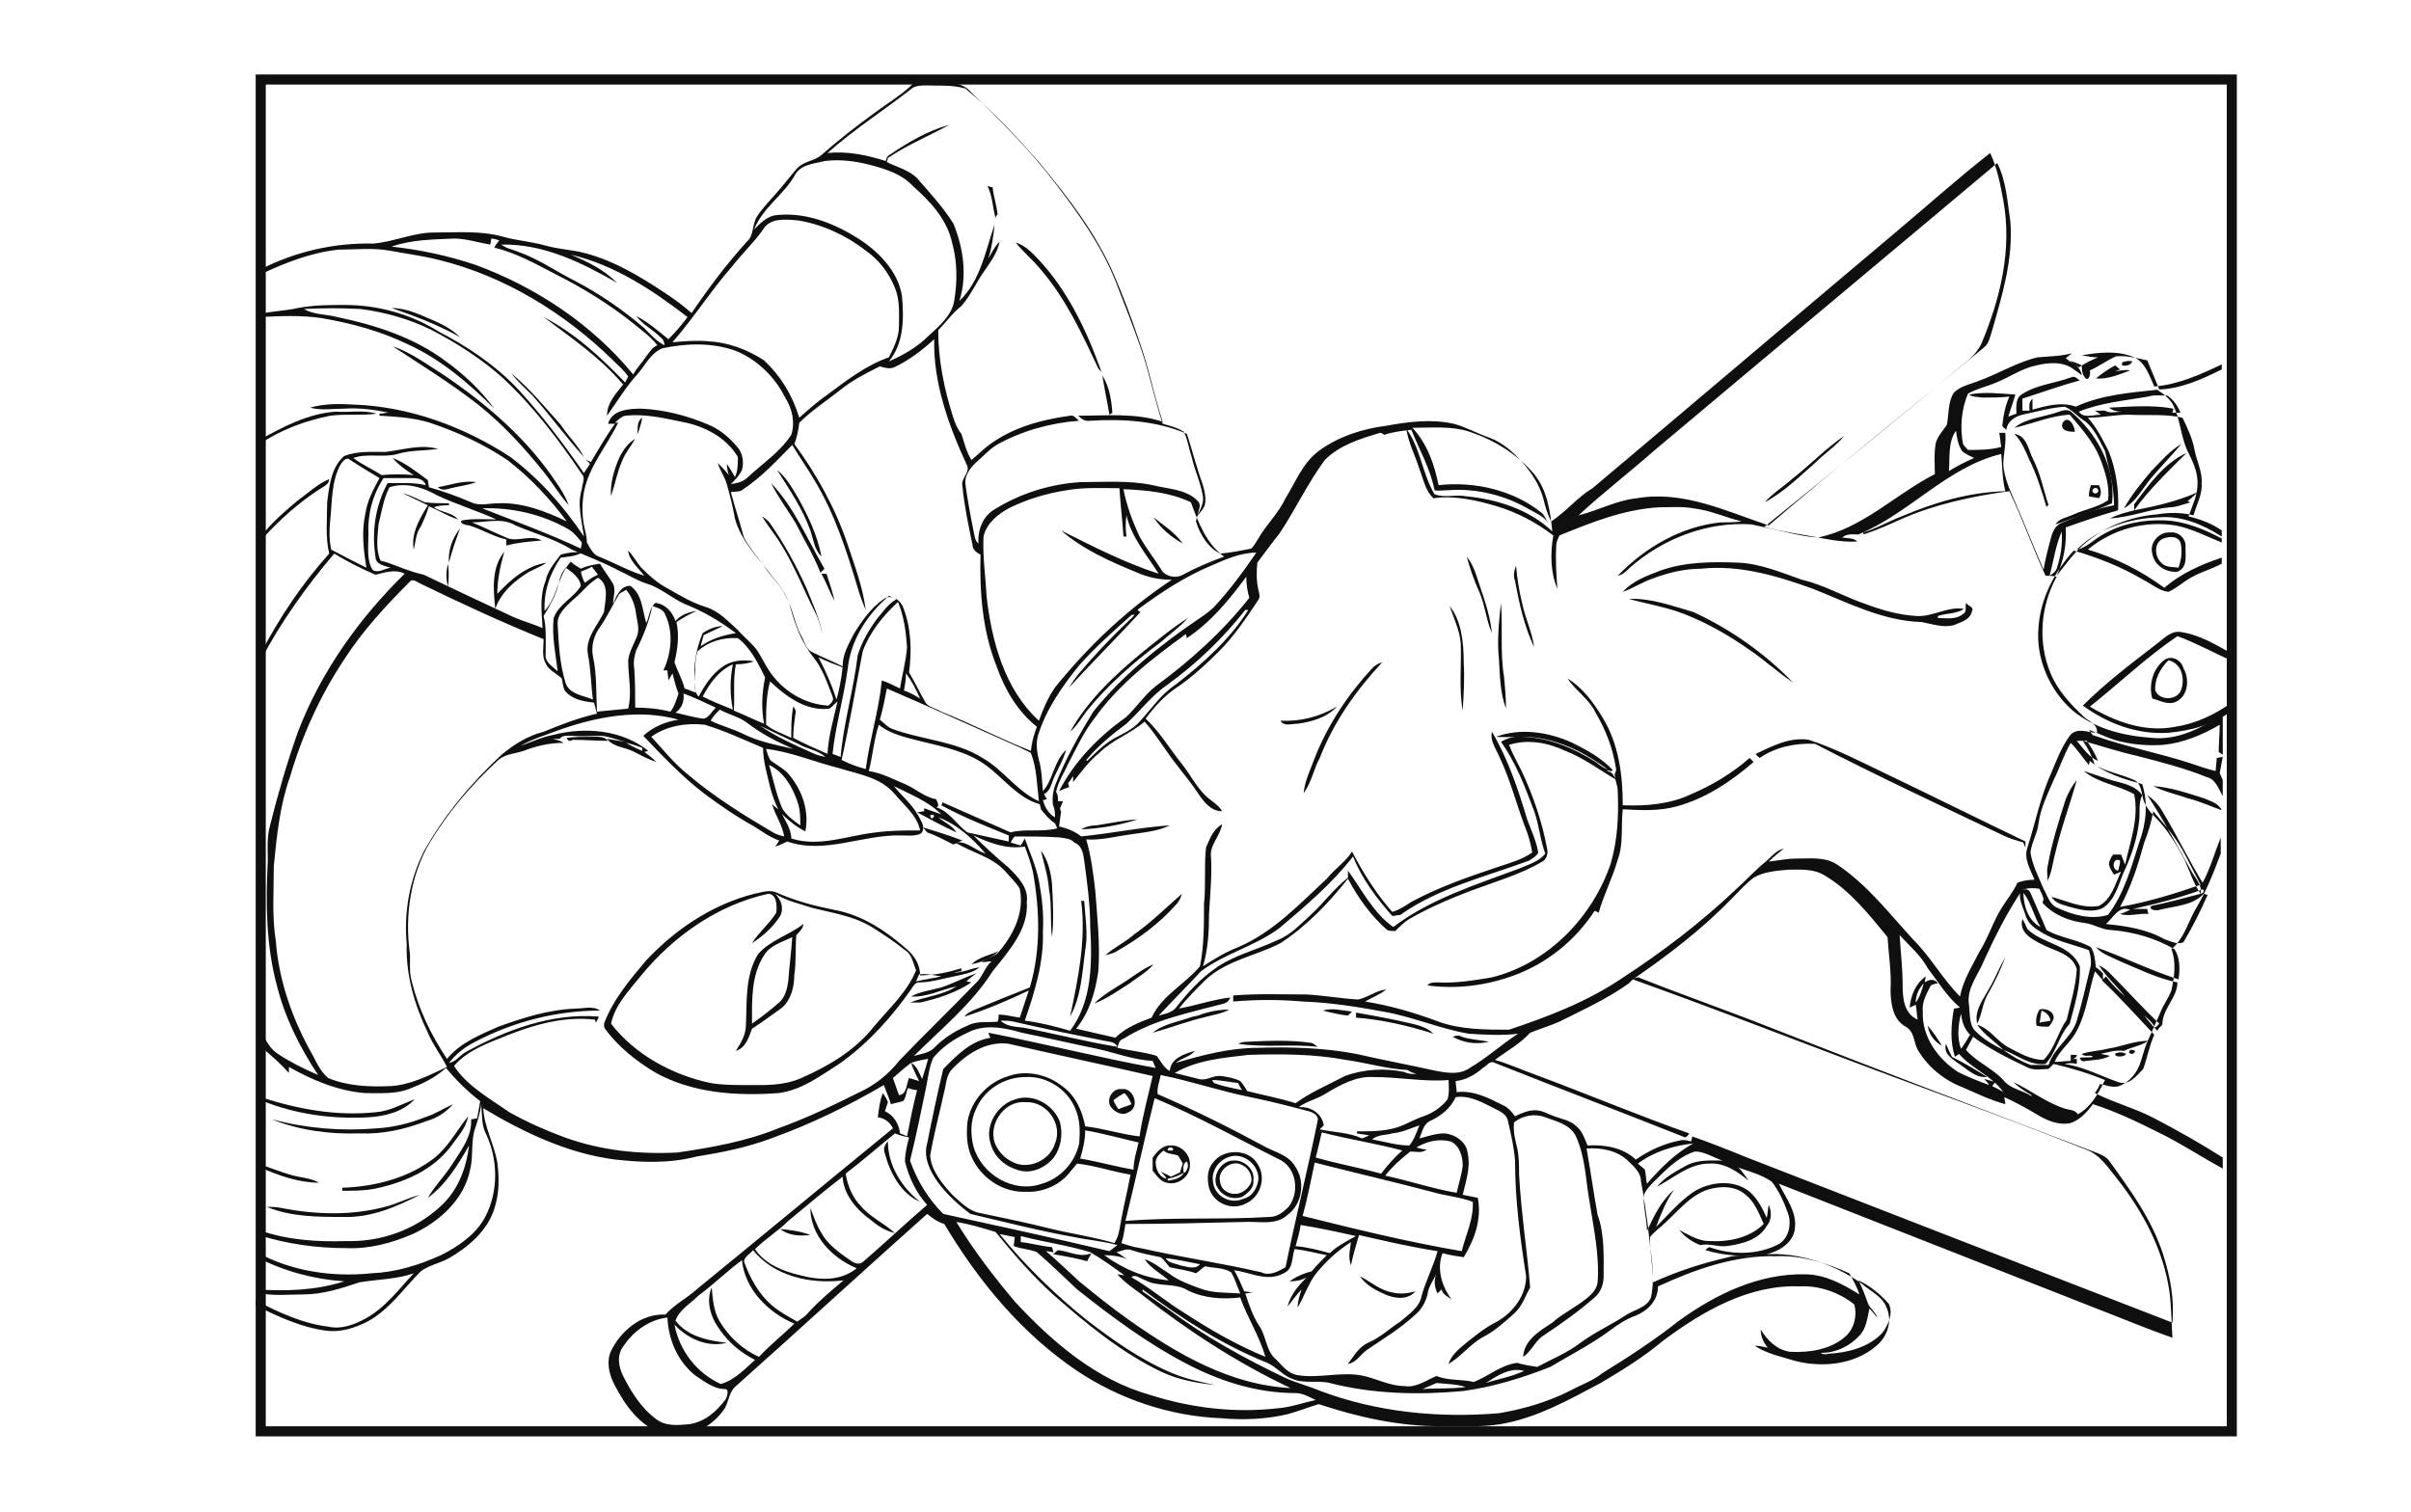 <?xml version="1.0" encoding="utf-8"?>
<!-- Generator: Adobe Illustrator 26.0.3, SVG Export Plug-In . SVG Version: 6.00 Build 0)  -->
<svg version="1.1" id="Слой_23" xmlns="http://www.w3.org/2000/svg" xmlns:xlink="http://www.w3.org/1999/xlink" x="0px"
	 y="0px" viewBox="0 0 239.5 150.2" style="enable-background:new 0 0 239.5 150.2;" xml:space="preserve">
<style type="text/css">
	.st0{fill:#0F0F0F;}
	.st1{fill:none;stroke:#0F0F0F;stroke-miterlimit:10;}
</style>
<g>
	<g>
		<path class="st0" d="M90.4,8.6c-1.1,1-2.3,1.7-3.5,2.6c-1.8,1.3-3.6,2.7-5.3,4.2c-0.7,0.6-1.7,0.6-2.4,1.3c-0.7,0.8-1.3,1.6-2,2.4
			c-0.7,0.8-1.4,1.5-2,2.4c-0.5,0.8-0.3,1.9-1,2.5c-2,2.2-3.8,4.6-5.5,7.1c-0.8-0.7-1.6-1.3-2.5-1.9c-2.7-1.8-5.5-3.5-8.7-4.2
			c-1.1-0.2-2.2-0.3-3.3-0.6c-1.4-0.4-2.9-0.5-4.3-0.9c-2.2-0.6-4.5-0.4-6.8-0.4c-2,0-3.9,0.9-6,1.1c-3.9-0.1-7.8,0.8-11.3,2.6v0.5
			c2.5-1.2,5.1-2.2,7.8-2.5c1.7,0,3.4-0.2,5.1,0.1c1.6,0.3,3.2,0.5,4.8,0.9c6.6,1.6,12.6,5.3,17.4,10c0.5,0.5,1.1,1,1.5,1.6
			c-0.1,0.2-0.2,0.4-0.3,0.6c-2.4-2.5-5-4.9-8.1-6.5c2.8,2.1,5.6,4,7.9,6.7c-0.7,0.9-1.6,1.8-1.6,3.1c1-1.4,1.9-2.9,3-4.1
			c0.8-0.9,1.3-2.1,2.5-2.6c2.4-0.5,5-0.6,7.4,0.3c2.1,0.9,3.8,2.6,4.8,4.6c0.7,1.1,1,2.5,0.6,3.7c-1.1,1.7-2.8,2.8-4.3,4.2
			c-0.5,0.5-1.1,0.6-1.7,0.7c0.4-0.4,0.8-0.8,1.1-1.4c0.2-0.7,0.1-1.5-0.3-2.1c-0.8-1-1.8-1.9-3-2.4c-2.1-0.9-4.4-1.5-6.7-1.6
			c-1.2,0-2.9,0.1-3.3,1.5c0.2,0,0.5,0,0.7,0c-0.9,1.2-1.6,2.5-2.4,3.8c-0.2-0.1-0.5-0.2-0.6-0.3c0.2,0.2,0.4,0.3,0.5,0.5
			c-0.2,0.3-0.4,0.6-0.6,0.9c-2-2.9-4.2-5.8-6.6-8.4c-2.3-2.4-5-4.2-7.9-5.7c-2.7-1.7-6-2.6-9.2-2.6c-1.6,0-3.1,0-4.7,0.3
			c-1.3,0.3-2.6,0.3-3.8,0.6v0.3c2-0.1,4.1-0.2,6.1,0.1c3,0.5,5.9,1.3,8.6,2.6c3.3,1.5,6.1,3.9,8.6,6.4c-1.3-1.8-3-3.4-4.8-4.7
			c-3.2-2.4-7-3.6-10.8-4.4c-1.1-0.3-2.3-0.2-3.3-0.8c1.9-0.1,3.7-0.1,5.6,0c2.4,0.3,4.9,1,7.1,2.1c2.5,1.3,5,2.9,7.1,4.8
			c3,2.8,5.5,6.1,7.8,9.5c0.4,0.4,0,1,0,1.5c-0.5,1.5,0,3.1,0.2,4.7c-2-3-4.4-5.7-7.3-7.9c-4.6-3-10-5-15.5-5.2
			c-1.5-0.1-3-0.1-4.4,0.3c1.1,0.3,2.3,0.1,3.4,0.1c1.5-0.1,3,0.1,4.4,0.4c-0.3,0-0.6,0.1-0.9,0.1l0,0.2c1.7,0.1,3.4,0.2,5,0.7
			c2.7,0.9,5.3,2.1,7.7,3.7c2.2,1.7,4.2,3.8,5.9,6.1c-2.1-1-4.4-1.9-6.8-1.8c-0.9,0-1.9,0.3-2.7-0.1c-1.4-0.6-2.8-1.1-4.2-1.5
			c0-0.2-0.1-0.6-0.1-0.7c-1.1-0.8-2.2-1.7-3.5-2.2c0.6,0.7,1.3,1.2,2.1,1.7c-1.1-0.1-2.1-0.1-3.2,0c-0.9-0.6-1.9-1-2.8-1.7
			c1.4-0.5,3,0,4.4-0.4c1.3-0.4,2.7-0.3,4-0.5c-1.7-0.5-3.5,0.1-5.2,0.3c-1.4,0-2.8-0.1-4.1,0.4c-1.3,1.1-1.5,3-1.7,4.6
			c0,1.7-0.2,3.4,0.2,5.1c-2.7,3-4.9,6.3-6.8,9.9v0.7c2-3.8,4.5-7.3,7.3-10.6c1.3,0.8,2.7,1.5,4.1,2.1c0.9-0.2,1.9-0.6,2.9-0.1
			c-4.5,4.4-8.3,9.7-10.6,15.7c-1.1,3.1-2,6.2-2.8,9.4c-0.3,1.1-0.2,2.3-0.2,3.4c-0.2,4.1-0.2,8.3,0.9,12.4c0.8,3.2,2.3,6.2,4.1,8.9
			c-1.4-0.6-2.8-1.3-4-2.1c-0.8-0.5-1.2-1.4-1.7-2.2v0.9c0,0,0,0,0,0l0,0v0.6c1,0.8,2,1.7,2.8,2.6c0-0.1,0-0.4,0-0.6
			c2.3,1.3,4.9,2.4,7.6,2.6c1.5,0,3,0.1,4.3-0.4c1.3-0.5,2.6-1.1,3.7-2.1c1,1.2,2.1,2.3,3.4,3.3c-0.1,0.6-0.2,1.1-0.3,1.7
			c-0.1,0-0.4,0.1-0.6,0.1c0.1,1.7-1,3.1-1.9,4.5c-0.7,1.1-1.7,2.1-2.4,3.3c1.8-1.3,3-3.3,4.1-5.2c-0.3,2.3-1.1,4.5-2.9,6.1
			c-2.5,2.3-5.9,3.5-9.3,3.4c-2.9,0.1-5.9-0.1-8.7-1.1v0.5c2.8,0.9,5.8,1.3,8.7,1.3c2.3,0.1,4.5-0.5,6.6-1.4
			c2.6-1.2,5.1-3.4,5.7-6.4c0.3-1.2,0.1-2.5,0.4-3.8c0.3-0.9,0.6-1.8,0.7-2.7c0.1,1,0,2.1,0.5,3c1.2,2.6,1.2,5.7-0.1,8.2
			c-0.9,1.7-2.6,2.9-4.4,3.8c-2.2,1-4.5,1.7-6.9,1.8c-3.9,0.4-8-0.2-11.4-2.1v0.5c2.7,1.4,5.7,2.2,8.7,2.4c-2.8,0.9-5.8,1-8.7,0.8
			v0.3c1.5,0.4,3.1,0.2,4.6,0.2c2,0,3.8-0.6,5.6-1.2c1.8-0.3,3.7-0.3,5.4-0.9c-1.5,1.6-2.8,3.4-4.8,4.5c-1.1,0.6-2.4,1.1-3.7,0.8
			c-2.5-0.3-4.9-1.4-7.2-2.6v0.5c2.2,1.1,4.6,2.2,7,2.5c1.5,0.2,2.9-0.3,4.1-0.9c2.2-1.2,3.6-3.3,5.3-5c0.8-0.6,1.9-0.8,2.8-1.3
			c1.9-1.1,3.8-2.7,4.5-4.9c0.5-1.5,0.5-3.1,0.3-4.6c-0.3-1.8-1.3-3.5-1.4-5.4c4,2.4,8.4,4.5,13.1,5.1c2.7,0.3,5.4,0.4,8.1-0.3
			c2.5-0.4,5-0.9,7.4-1.8c3.9-1.4,7.6-3.2,11.2-5.3c0.2,0.6,0.5,1.2,0.7,1.9c0.4-0.1,0.8-0.2,1.2-0.3c0.3-0.3,0.3-0.9,0.5-1.3
			c0.3,0.1,0.6,0.2,0.9,0.2c-0.4,1.5-0.7,3.1-1,4.6c-0.2-0.1-0.4-0.2-0.7-0.3c-0.1-0.9-0.6-1.8-1.5-2.2c0.1-0.3,0.2-0.6,0.3-0.9
			c-0.1-0.3-0.3-0.6-0.5-0.9c-0.3,0.7-0.4,1.6-0.5,2.4c0.7,0.1,1.2,0.5,1.5,1.1c-6.5,5.3-13,10.7-19.5,16c-1,0.9-2.2,1.5-3.1,2.5
			c-2.4-0.1-4.4,1.6-5.4,3.6c-0.5,1.1-0.2,2.4,0.4,3.5c1,1.9,2.4,3.9,4.6,4.7c2.4,0.8,5-0.5,6.3-2.5c0.4-0.7,0.4-1.5,1-2.1
			c6.4-5.7,12.7-11.5,19.1-17.2c0.5,0.4,1,0.8,1.7,1c3.4,5.7,7.7,10.9,13.2,14.6c4.2,2.8,9.2,4.5,14.3,4.7c2.2,0.2,4.5,0.1,6.6-0.4
			c1.1-0.3,2.1-0.7,3.1-1c3.9,1.3,8,2.2,12.1,2.2c2,0,4,0.1,5.9-0.2c3.6-0.6,6.8-2.4,10-4.1c2.2-1.3,4.3-2.6,6.2-4.2
			c3.9-2.9,8.5-5.6,13.6-5.4c1.9-0.1,3.9,0.6,5.4,1.8c0.3,1.1,0,2.4-0.9,3.2c-1.5,1.3-3.6,1.6-5.5,1.5c-1.3-0.2-2.2-1.1-2.9-2.2
			c0,0.7,0.3,1.3,0.7,1.8c-0.4-0.1-0.9-0.2-1.3-0.2c1.2,0.8,2.7,1.1,4,1.5c2.7,0.7,5.9,0.4,8.1-1.5c1.1-0.9,1.6-2.5,1-3.8
			c-0.4-1.1-1.6-1.6-2.5-2.4c-3-2.1-6.8-3.3-10.5-2.8c-0.9,0.2-1.8-0.1-2.7,0.2c-2.6,0.6-5.1,1.4-7.5,2.5c0-1.5-0.3-3-0.3-4.5
			c0.5-0.6,1.1-1,1.6-1.5c1.3-1.2,2.4-2.6,4.1-3.2c1.3-0.4,2.8-0.4,3.8,0.5c0.9,0.7,1.3,1.8,1.8,2.9c-1.4,1.4-3.5,1.8-5.4,1.7
			c-1.1,0-2-0.6-3-1.1c0.6,0.7,1.3,1.2,2.1,1.5c0.9-0.2,1.7,0.2,2.6,0.1c1.5-0.2,3.2-0.6,4-2c0.5-0.6,0.5-1.4,0.2-2.1
			c-0.1,0.4-0.1,0.9-0.2,1.3c-0.4-0.9-0.9-1.9-1.7-2.6c-1.6-1.3-4.1-1-5.7,0.1c-1.4,1-2.4,2.2-3.6,3.4c0.5-1.3,1-2.6,1.8-3.7
			c-1.3,1.1-2,2.6-2.7,4.1c0-1.2-0.4-2.4-0.3-3.6c0.3-0.7,1-1.3,1.5-1.8c1-1,2.2-2.1,3.6-2.5c0.9,0,1.8,0.6,2.7,0.9
			c-1.1,0-2.3-0.1-3.4,0.4c-1.1,0.6-2.3,1.2-3.1,2.2c1.7-0.9,3.2-2.3,5.2-2.3c1.5-0.1,2.8,0.8,3.9,1.7c-0.3-0.4-0.6-0.9-1-1.3
			c1.1,0.4,2.3,0.7,3.3,1.4c0.7,0.9,1.2,2,1.6,3.1c0.4,1.1,0.1,2.5-0.9,3.1c-2.1,1.1-4.7,1.1-6.9,0.3c-0.2,0.1-0.3,0.2-0.4,0.3
			c2,0.6,4.1,0.7,6.1,0.4c1.3-0.3,2.7-1.2,2.8-2.6c0.2-1.6-0.9-3-1.6-4.4c10.4,4.1,20.9,8.2,31.3,12.3c2.6,1,5.2,2.1,7.8,3
			c-0.1-1.5-0.1-3.1-0.3-4.6c-0.6-4.1-2.6-7.9-5.2-11.2c-0.9-1.1-1.7-2.4-3.1-2.9c-8.3-3.3-16.8-6.3-25.2-9.5
			c-6.6-2.5-13.1-5-19.8-7.4c3.5-2.4,6.9-5,9.9-8.1c0.7-0.7,1.3-1.4,2.1-2c1-0.6,2.3-0.7,3.5-0.8c1.2,0,2.5-0.1,3.6,0.6
			c2.5,1.5,4.4,3.9,6.2,6.1c0.1,1.7,0.4,3.5,0.3,5.2c0,1.3,0.2,3,1.5,3.7c0.9,0.5,0.8,1.6,1.2,2.3c1,1.7,2.6,3,4.4,3.7
			c1.4,0.6,2.8,1.3,4.3,1.7c0-0.2-0.1-0.5-0.1-0.7c1.1,0.5,2.2,1.1,3.2,1.7c1,0.6,2.1,1.1,3.3,0.9c1-0.3,1.7-1.1,2.3-1.9
			c2.2,0.7,4.3,1.7,6.3,2.7c2.3,1.1,4.4,2.5,6.6,3.7V115c-2.2-1.4-4.5-2.7-6.8-3.9c-1.9-1-3.9-1.5-5.9-2.5c0.2-0.3,0.4-0.6,0.5-0.9
			c0.6,0.1,1.3,0.4,1.9,0.2c0.8-0.3,1.4-0.9,1.8-1.6c0.5-0.9,0.6-2,1.1-3c0.4-0.9,0.8-1.8,1.2-2.7c0.3-0.8,0.8-1.4,1.1-2.2
			c0.3-1.4,0.5-2.8,0-4.1c1.2-1,1.6-2.5,2.3-3.8c1.1-1.8,1.9-3.8,2.6-5.7v-1.6c-0.6,1.5-1,3-1.8,4.5c-1.4-2.3-2.6-4.8-4-7.1
			c-0.4-0.7-0.9-1.2-1.5-1.6c1.6,2.4,2.9,4.9,4.3,7.4c0.4,0.8,1.2,1.5,1,2.4c-0.7-1-1.1-2.3-1.6-3.4c-0.8-1.5-1.7-3-2.9-4.2
			c-0.5-0.5-1-1.1-1.2-1.8c-0.2-0.7-0.2-1.6-0.9-1.9c-1.3-0.6-2.7-0.8-3.9-1.5c-0.3-0.9-0.7-1.7-1.2-2.4c1.8,0.5,3.6,1.1,5.4,1.5
			c2.3,0.6,4.7,1.2,6.9,2.1c0.9,0.2,1.2,1.2,1.6,1.9v-1.6c-0.1-0.2-0.2-0.5-0.3-0.7c0.1-0.5,0.2-1.1,0.3-1.6c-0.2,0-0.4,0.1-0.6,0.1
			c0,0.4-0.1,0.9-0.1,1.3c-0.9-0.2-1.7-0.5-2.6-0.8c-3.1-1-6.3-1.6-9.4-2.7c-0.3,0-0.4-0.4-0.6-0.6c1.1,0.4,2.2,1,3.3,1.2
			c1.3,0.3,2.7,0.4,4.1,0.3c2-0.2,3.9-1,5.6-2c0,0.9-0.1,1.8-0.1,2.7c0.1,0.1,0.3,0.2,0.4,0.3v-4c-2.1,1.3-4.5,2.6-7.1,2.3
			c-2.8-0.2-5.6-0.9-7.8-2.7c-2.3-2-3.7-5.2-3.4-8.3c0.2-2.9,1.6-5.5,3.5-7.6c2.4,0.7,4.7,1.6,6.9,2.9c0.8,0.4,1.6,1.1,2.5,1.2
			c0.9-0.4,1.6-1.1,2.4-1.5c0.9-0.5,2-0.8,2.9-1.3v-0.6c-2.1,0.7-4.1,1.6-5.7,3c-2.3-1.7-4.9-3-7.6-3.8c2.4-2,5.6-2.9,8.7-2.4
			c1.6,0.3,3.1,1.1,4.6,1.7v-0.4c-1.7-0.9-3.6-1.7-5.6-1.8c-2.1-0.1-4.3,0.3-6.2,1.4c-0.9,0.5-1.6,1.3-2.6,1.5
			c2.1-2.1,5.2-3.1,8.1-3.2c2.3-0.2,4.4,0.7,6.3,1.9v-0.6c-1-0.7-2.1-1.1-3.3-1.4c0.4-1.1,0.9-2.1,0.9-3.3c0-1.2-0.5-2.2-1-3.2
			c-0.7-1.5-0.7-3.2-1.5-4.7c-0.4-0.6-1-1.1-1.6-1.4c2.3,0,4.5-1,6.5-2v-0.5c-2.1,1-4.3,2-6.7,2.2c-0.5-1.1-0.9-2.4-2-2.9
			c-1.6-0.7-3.5-0.5-5.2-0.2c0.5,0.1,1.1,0.2,1.6,0.2c-0.7,0.3-1.3,0.6-1.9,1c-0.4-0.3-0.8-0.6-1.3-0.9c0.2-0.2,0.4-0.3,0.6-0.5
			c-1.1,0.3-2.3,0.3-3.4,0.4c-2.1,0.5-4,1.7-6,2.4c-0.8,0.3-1.7,0.5-2.3,1.1c-0.6,0.9-0.5,2.1-0.7,3.2c-0.4,0.6-0.9,1.1-1.1,1.8
			c-0.2,1-0.1,2.1-0.1,3.1c-3.9,2-7.2,5.4-11.6,6.3c-1.8-0.1-3.6-0.7-5.4-1c6.8-5.5,13.6-11,20.3-16.6c0.5-0.4,1-1,1.3-1.6
			c1.9-4.5,3.1-9.4,2.2-14.3c-0.3-1.6-0.6-3.2-1.3-4.7c-3.2,2.5-6.2,5.2-9.3,7.8c-10.1,8.5-20.1,17-30.2,25.5
			c-1.5,0.9-2.6,2.3-4.1,3.3c-0.4-0.7-0.6-1.5-0.8-2.3c-0.4-1.4-1.2-2.6-2.1-3.6c-0.9-1-1.9-1.9-3.2-2.4c-1.2-0.4-2.4-1.1-3.6-1.4
			c-2.2-0.5-4.5-0.2-6.7,0.2c-2.4,0.3-4.8,1.1-6.7,2.5c-1.6,1.2-2.3,3.1-3.3,4.7c-0.7,1.5-1.9,2.6-2.7,4c-0.2,0.3-0.4,0.7-0.7,1
			c-1,0.2-2,0.4-3.1,0.5c-1.2-0.6-2-1.9-2.4-3.2c0.1-0.8,0.8-1.5,0.7-2.4c-0.2-1.4-0.8-2.6-1.1-3.9c-0.3-0.9-0.4-1.8-0.8-2.6
			c-0.6-0.4-1.4-0.6-2.1-0.8c-0.8-2.4-1.3-4.9-2.1-7.3c-0.8-2.3-1.7-4.6-2.6-6.9c-1.4-3.5-3.6-6.6-5.9-9.6c-2.5-3.3-5.5-6.3-8.5-9.2
			c-0.9-1-2.3-0.9-3.5-1.1C92.6,7.9,91.2,7.7,90.4,8.6z M78.9,17.5c0.6-1.2,1.9-1.2,3-1.5c1.5-0.2,3.1,0,4.6,0.4
			c1.5,0.4,3.1,0.9,4.2,2.1c1.7,1.5,3.4,3.3,3.9,5.7c0.5,1.8,0.5,3.8,0.2,5.6c-0.2,1.5-1.5,2.6-2.6,3.6c-1.1,1.1-2.5,1.9-3.9,2.5
			c1.5-1.8,1.5-4.3,1.3-6.5c-0.4-2.5-2.4-4.5-4.5-5.8c-2.4-1.5-5.3-2.6-8.2-2.2c-0.8,0.2-1.4,0.8-2,1.4
			C75.8,20.6,77.8,19.4,78.9,17.5z M61.3,28.1c-1.3-1.3-2.9-2.1-4.6-2.8c4.3,1,8.1,3.5,11.6,6.2c-0.6,0.8-1.2,1.5-1.9,2.2
			c-1-0.8-2-1.7-3.2-2.3c0.7,0.9,1.6,1.3,2.4,2.1c0.3,0.2,0.4,0.5,0.4,0.8c-0.8-0.4-1.4-1.1-2-1.7c-2.1-1.8-4.4-3.4-6.9-4.7
			c-1.8-0.9-3.5-2.1-5.4-2.8c-0.7-0.3-1.4-0.4-1.9-0.8C54,24.2,57.8,26.1,61.3,28.1z M65.3,34.3c-0.5,0.2-0.8,0.7-1.1,1.1
			c-0.4,0.6-0.9,1.1-1.3,1.8c-4.1-5-9.7-8.7-15.7-10.9c-2.7-0.9-5.5-1.5-8.3-1.8c2-0.7,4.1-0.7,6.2-0.8c1.2,0,2.4,0.4,3.6,0.6
			c0-0.1,0.1-0.4,0.1-0.6c0.2,0,0.6,0.1,0.8,0.2c-0.2,0.2-0.4,0.5-0.5,0.7c2.1,0.5,4.1,1.6,6,2.6c2.8,1.4,5.4,3,7.9,5
			C63.7,32.8,64.6,33.4,65.3,34.3z M75.9,35.8c-1.7-1.1-3.6-1.8-5.6-1.9c-1.2-0.1-2.3,0-3.5,0.1c2.1-2.4,3.8-5.1,5.9-7.5
			c1-1.3,2.2-2.4,3.1-3.7c0.7-1.2,2.3-1,3.5-0.9c2.4,0.4,4.8,1.5,6.7,3c1.3,0.9,2.3,2.2,2.9,3.7c0.5,1.2,0.4,2.5,0.4,3.8
			c0,1.1-0.5,2.1-1,3.1c-2.3,0.8-4.2,2.3-6.1,3.7c-1,0.7-1.9,1.5-2.8,2.3C78.7,39.2,77.5,37.3,75.9,35.8z M78.7,44.2
			c0.7,1.2,1.5,2.3,2.2,3.5c2,3.3,3.2,7,4.3,10.7c0.2,0.7,0.5,1.5,0.8,2.2c-0.3-2.3-1.1-4.4-1.8-6.5c-1.2-3.6-3.1-7-5.3-10
			c0.3-0.7,0.4-1.4,0.5-2.1c1.2-1.2,2.6-2.1,4-3.2c1.2-1,2.6-1.7,4-2.4c0.4,0.1,0.9,0.3,1.4,0.1c1.5-0.7,2.8-1.7,4-2.8
			c-0.1,4.3,1.4,8.5,3.2,12.4c0.5,0.8-0.6,1.4-0.4,2.2c0.2,2,0.6,3.9,1,5.8c0,0.5,0.4,0.8,0.8,1c-0.1,3.8,0.2,7.6,1.6,11.1
			c0.8,2.3,2.1,4.5,4,6c-0.3,0.8-0.5,1.5-0.6,2.4c-3-1.2-5.9-2.7-8.9-3.9c-0.5-0.3-1.1-0.4-1.5-0.8c-0.6-1-1.1-2.1-1.7-3.1
			c0.3-2.2,0.2-4.5-0.6-6.5c-0.3-0.7-1.1-1.3-1.9-0.8c-1.3,0.9-2.2,2.2-3,3.5c-0.5,1-1.1,2-1.1,3.2c-1-0.5-2-0.9-3-1.4
			c-0.7-0.3-0.8-1.2-1.2-1.8c-0.6-1.2-0.8-2.7-1.5-3.9c-0.5-1-1.4-1.8-2-2.7c-0.7-1-1.5-1.9-2.1-3c-0.4-1.5-0.9-3-1.3-4.5
			c0.4-0.1,0.8,0,1.1-0.2C75.8,47.3,77.2,45.7,78.7,44.2z M111.2,48.5c0.1,1.6,0.3,3.2,0.4,4.8l0.3,0c-0.1-0.7-0.1-1.4,0-2.1
			c0.5,2.2,2,3.9,3.2,5.8c-3.4-1.1-6.5-2.7-9.7-4.3c2.2,1.9,4.9,3.1,7.6,4.2c1.1,0.5,2.3,0.7,3.4,0.7c-4.4,2.9-8.3,6.6-11.6,10.7
			c-0.7,1-1.2,2.2-1.6,3.3c-3.4-3.1-4.7-7.9-5.2-12.4c-0.1-2-0.4-3.9-0.3-5.9c0.3-1.3,1.4-2.2,2.5-2.8c1.8-0.9,3.8-1.5,5.8-1.8
			C107.7,48.4,109.5,48.5,111.2,48.5z M100.4,82.7c-2.3-1-4.5-2-6.8-3c0,0.1,0,0.2-0.1,0.3c2.2,1.2,4.5,2.1,6.7,3c0,0.1,0,0.4,0,0.6
			c-1.4-0.3-2.7-0.6-4.1-0.9c-1.1-0.8-1.8-2.1-3.1-2.5c0.1,0,0.2-0.1,0.2-0.2c0-0.1-0.1-0.4-0.2-0.6c-1.2-0.2-2.1-1.1-3.1-1.5
			c-1.2-0.5-2.3-1.1-3.6-1.3c0.4-1.5,0.5-3.1,1-4.6c1.2,1,2.9,1.3,4.4,1.7c2.1,0.5,4.4,1,6.2,2.3c1.8,1.3,3.2,3.3,5.4,3.9
			c0,0.1,0.1,0.4,0.1,0.5c0.4,0.5,0.8,1,1.4,1.4c0.1,0.2,0.2,0.4,0.2,0.5C103.4,82.7,101.8,82.3,100.4,82.7z M101.8,84.1
			c0.3,0.8,0.6,1.6,0.8,2.5c0.7,3.8,0.8,7.8-0.3,11.5c-1.8,0.7-3.5,1.4-5.2,2.1c-0.5,0.2-1,0.4-1.3,0.8c2.2-0.7,4.3-1.6,6.4-2.6
			c-0.3,0.9-0.6,1.8-0.9,2.7c-0.7-0.1-1.4-0.3-2.1-0.3c0,0.2,0,0.5-0.1,0.7c-1,0.1-2.1-0.1-3,0.4c-1.2,0.5-2.3,1.2-3.2,2.1
			c-0.5,0.6-1.4,0.7-2.1,0.9c2.7-2.7,5.7-5.1,7.8-8.4c1.6-2,3.6-4.2,3.4-6.9c0.2-1.4-0.9-2.5-1.8-3.4c-1.2-1-2.4-2.1-3.5-3.2
			C98.4,83.8,100.1,84.4,101.8,84.1z M99.4,101.4c0.4,0,0.9,0,1.3,0.1c3,0.7,6,1.3,9,1.9c0.5,0.1,1.1,0.1,1.3,0.6
			c-3.1-0.5-6.2-1.3-9.3-1.9C100.9,102,100,102,99.4,101.4z M101.8,101.4c1-2.9,1.9-5.8,1.8-8.9c0.1-1.7-0.1-3.4-0.4-5
			c-0.3-1.5-0.9-2.8-1.4-4.2c-0.1,0.2-0.3,0.5-0.4,0.7c-0.3-0.1-0.7-0.2-1-0.3c0.1-0.2,0.2-0.4,0.4-0.6c1.5,0,3,0,4.5,0.1
			c0.5,0.1,1.1,0.1,1.4,0.5c0.8,0.3,0.9,1.1,1,1.8c0.3,2.2,0.6,4.4,0.6,6.6c0.2,3.5,0.2,7.4-2,10.3
			C104.9,102,103.4,101.6,101.8,101.4z M92.4,81C93.2,80.7,92.5,81.8,92.4,81L92.4,81z M77.9,83.1c-0.4-0.1-0.8-0.2-1.1-0.4
			c-2.9-1.7-5.8-3.5-8.4-5.7c-1.4-1.1-2.5-2.5-3.7-3.8c1.5-1.1,3.5-1.4,5.3-1.2c2,0.6,3.9,1.5,5.8,2.3c0,1.3,0.4,2.6,0.7,3.9
			c0.2,0.8,0.5,1.6,0.9,2.4c0.8,0.8,1.6,1.5,2.6,2c0.4-2-0.3-4-1.5-5.5c-0.5-0.7-1.4-1.1-2-1.6c-0.2-0.4-0.3-0.7-0.4-1.1
			c2.5,0.3,4.8,1.3,7.2,1.9c1.9,0.6,4.1,0.9,5.5,2.5c1,1.2,2.3,2.2,2.6,3.7c-1.5,0-2.9,0-4.4,0.2c-2.8,0.3-5.6,1.5-8.4,0.6
			c0-1-0.7-1.9-1.1-2.8l-0.1,0c-0.2-0.2-0.5-0.4-0.7-0.6C77,81,77.7,81.9,77.9,83.1z M57.7,58.2C57,59.4,55.5,60,55,61.4
			c-0.2,1.8,0.2,3.6,0.4,5.3c-0.5-0.5-1.3-0.9-1.2-1.7c0-1.3,0.1-2.6-0.2-3.8c0.6-1,1.2-2,1.5-3.2c0.1-0.6,0.3-1.1,0.7-1.6
			C56.9,56.9,57.6,57.4,57.7,58.2z M57.7,56.8c0.4-0.2,0.8-0.3,1.1-0.5c0.2,0.3,0.4,0.5,0.6,0.8c-0.5,0.2-0.9,0.5-1.3,0.8
			C57.9,57.6,57.8,57.2,57.7,56.8z M55.4,62.1c-0.1-1.1,0.8-1.8,1.5-2.5c0.9-0.7,1.5-1.6,2.5-2.2c1.2,0.7,0.7,2.3,0.6,3.4
			c-0.6,1.3-1.9,2.6-1.6,4.2c0.3,1.5,0.3,3,0.5,4.5c-0.9-0.4-2.3-0.5-2.7-1.6C55.6,66,55.5,64,55.4,62.1z M58.9,65.2
			c-0.2-1,0.1-2.1,0.7-2.9c0.7-1,1.2-2.1,1.8-3.1c0.1-0.3,0.5-0.4,0.8-0.6c0.6,0.7,0.9,1.6,1,2.5c0.1,0.7,0.4,1.5,0,2.3
			c-0.3,0.7-0.7,1.4-0.8,2.2c0,1.6,0.4,3.2,0,4.8c-1.1,0.1-2.1,0.2-3.1,0.3C59.2,68.8,59.3,67,58.9,65.2z M63.1,70.3
			c0-1.3,0-2.6-0.1-3.9c-0.1-0.6,0-1.2,0.2-1.8c0.7-1.4,1.3-2.9,1.6-4.4c0.5,0.2,1.1,0.3,1.3,0.9c0.8,1.7,0.6,3.8-0.2,5.5l0.4,0
			c0,0.3,0.1,0.7,0.1,1c0.1-0.2,0.3-0.5,0.4-0.7c0.2,0.7,0.3,1.3,0.6,2c-0.2,0.6-0.4,1.3-0.8,1.8C65.4,70.4,64.2,70.3,63.1,70.3z
			 M67.9,68.9c1.1,0.4,2.1,0.9,3.2,1.4c-0.4,0.4-0.7,1-1.2,1.1c-0.9-0.1-1.9-0.4-2.8-0.6C67.7,70.4,68,69.7,67.9,68.9z M82.4,70.4
			c0.3-0.2,0.5-0.5,0.8-0.7c-0.4,1.7-0.9,3.4-1,5.2c-1.1-0.5-2.3-1-3.4-1.6c0-0.8,0.1-1.5,0.2-2.3c0.1-0.3,0-0.6-0.2-0.8
			c-0.2,1-0.2,2-0.2,3.1c-0.8-0.4-1.8-0.7-2.5-1.3c0-1.4,0-2.9,0.4-4.3C78,69.1,80,70.7,82.4,70.4z M84.2,66.5
			c0.3-2.9,1.9-5.4,4.1-7.3c0.3,0.1,0.5,0.2,0.8,0.3c-0.9,0.5-1.4,1.3-2,2c-0.8,1.1-1.5,2.3-1.9,3.6c-0.4,3.4-1.4,6.7-1.7,10.1
			c-0.3-0.1-0.5-0.2-0.8-0.3C83,72.1,83.8,69.4,84.2,66.5z M83.1,69.5c-0.5-1.5-1.1-2.9-1.8-4.2c0.8,0.4,1.6,0.7,2.4,1
			C83.6,67.3,83.4,68.4,83.1,69.5z M89.8,68.6c0.1-0.6,0.2-1.1,0.2-1.7c0.6,0.8,1,1.6,1.4,2.5C90.9,69.1,90.4,68.8,89.8,68.6z
			 M101.4,74.3c0.3,0.2,0.7,0.3,1,0.5c0.6,1.5,0.6,3.2,0.8,4.8c-2.2-1-3.5-3.1-5.6-4.3c-2.7-1.7-6.1-1.8-9-2.9
			c-0.5-0.2-0.8-0.6-1.2-0.9c0.3-1,0.5-2.1,0.7-3.1C92.5,70.3,96.9,72.3,101.4,74.3z M89.4,68.4c-0.6-0.3-1.2-0.6-1.8-0.8
			c-0.3,3-1.2,5.8-1.6,8.8c-0.8-0.2-1.6-0.5-2.4-0.9c0.8-3.6,1.4-7.2,2.1-10.8c0.7-1.9,2-3.5,3.5-4.9c0.6,1.4,0.8,3,0.9,4.5
			C90,65.7,89.6,67.1,89.4,68.4z M82,75.2c-0.5-0.1-0.9-0.2-1.3-0.4c-1.8-0.8-3.6-1.6-5.2-2.7c1.3,0.6,2.5,1.2,3.8,1.8
			C80.1,74.4,81.2,74.5,82,75.2z M75.9,71.9c-1-0.4-2-0.9-3-1.3c0.1-1.5-0.1-3.1,0.2-4.6c0.6,0,1.3-0.1,1.8-0.3
			c-1.1-0.2-2.3-0.1-3.2,0.6c-1,0.7-1.7,1.8-2.3,2.9c-0.5-0.5-0.4-1.3-0.4-1.9c0.1-0.9,0-1.8,0.3-2.6c1.1-1,2.6-1.4,4-1.3
			c1.3,1,2,2.5,2.7,3.9C75.7,68.8,75.6,70.3,75.9,71.9z M72.8,70.5c-1-0.4-2-0.8-3-1.3c0.7-1.3,1.6-2.6,3-3.2
			C72.5,67.5,72.5,69,72.8,70.5z M71.5,70.5c0.9,0.5,1.9,0.7,2.7,1.3c1.4,1.1,3,1.9,4.6,2.6c-1.7-0.4-3.4-0.7-5-1.5
			c-1-0.5-2.2-0.8-3.2-1.3C70.8,71.2,71.2,70.8,71.5,70.5z M76.4,76c1.5,0.7,2.4,2.3,2.9,3.9c0.2,0.7,0.2,1.4,0.2,2.1
			c-0.7-0.5-1.4-1-1.8-1.7C77.1,78.9,76.8,77.4,76.4,76z M103.6,79.5c0.1,0,0.3-0.1,0.4-0.1c-0.1-0.2-0.2-0.3-0.3-0.5
			c0.6-0.3,0.7-0.9,0.9-1.4c0.4-1,1-1.9,1.3-3c-1.2,1.1-1.3,3-2.3,4.1c-0.1-1-0.1-2.1-0.4-3.1c-0.2-0.8-0.3-1.6-0.1-2.4
			c0.8-2.6,2.4-4.9,4.1-7c1.6-1.8,3.4-3.4,5.2-5c0.1,0,0.2,0,0.3-0.1c-0.1,0.3-0.3,0.4-0.5,0.6c-1.8,1.7-3.5,3.5-5.1,5.4
			c-0.3,0.4-0.6,0.8-0.9,1.3c2.3-2.5,4.8-5,7.1-7.5c-0.1,0-0.2-0.1-0.3-0.2c0,0,0.1-0.1,0.1-0.1c2.3-1.7,4.6-3.2,7.2-4.3
			c1.4-0.6,2.9-1.3,4.5-1.3c-1.3,1.9-2.7,3.8-4.2,5.4c-0.5,0.5-1.1,0.9-1.7,1.3c-3.8,2.6-7.4,5.5-10.3,9.1c-1.4,2.3-2.7,4.6-3.7,7.1
			c-0.3,0.7-0.4,1.5-0.3,2.2c0.2,0.4,0.2,0.8,0.2,1.2C104.2,80.9,103.8,80.2,103.6,79.5z M58.1,52.6c-0.3-1.2-0.3-2.5-0.1-3.7
			c0.5-2.6,2.3-4.6,3.4-6.9L61.1,42c0.3-0.3,0.6-0.6,1-0.7c1.9-0.2,3.7,0.2,5.6,0.6c2.2,0.4,4.4,1.5,5.6,3.5c0,0.7,0,1.4-0.3,2
			c-0.2-0.4-0.5-0.9-0.8-1.3c0,0.4,0.1,0.8,0.2,1.1c-0.3-0.4-0.7-0.8-1.1-1.2c0.2,0.7,0.7,1.4,0.9,2.1c0.3,1.1,0.6,2.2,0.8,3.4
			c0.6,2.2,2.2,3.8,3.5,5.5c0.8,1,1.7,2,2,3.3c0.5,1.8,1.1,3.5,2.3,5c0.9,1.1,1.4,2.6,1.9,3.9c0.2,0.4-0.2,0.7-0.4,0.9
			c-2.1-0.1-4.1-1.2-5.4-2.8c-0.7-0.8-1.1-1.8-1.7-2.7c-0.5-0.7-1.3-1.3-1.9-2c-1-0.9-1.9-1.9-3.2-2.3c-1.3-0.4-2.5-1.1-3.7-1.8
			c-1-0.5-1.9-1.3-2.7-2.1c-0.5-0.6-0.8-1.2-1.3-1.7c0.1,1,1,1.7,1.6,2.5c-1.6-0.5-3-1.3-4.5-1.9c-0.6-0.2-0.9-0.9-1.2-1.4
			C58.3,53.5,58.2,53,58.1,52.6z M56.5,52.6c0.5,0.3,0.9,0.8,1.3,1.3c0,0.2-0.1,0.5-0.1,0.6c-3.2-1.5-6.5-2.7-9.8-4
			C50.9,50.4,53.9,51.1,56.5,52.6z M32.9,54.6c-0.2-0.9-0.2-1.9-0.1-2.9c0.2-1.8,0.1-3.8,1-5.5c0.2-0.3,0.6-0.9,1-0.5
			c0.9,0.6,1.9,1.2,2.9,1.8c-0.6,1.1-1.2,2.2-1.4,3.5c-0.4,1.8-0.2,3.6,0.1,5.4C35.2,55.8,34,55.2,32.9,54.6z M37,56.6
			c-0.6-1-0.4-2.3-0.4-3.5c-0.1-2,0.4-3.9,1.5-5.6c1,0,1.9,0,2.9,0c0.5,0,1.1,0.1,1.3,0.7C41,47.9,39.7,48,38.5,48
			c-1.2,2.2-1.6,4.8-1.2,7.3c0,0.8,0.9,0.9,1.5,1.1C38.2,56.5,37.5,57,37,56.6z M37.8,55.7c-0.5-1.1-0.3-2.4-0.2-3.6
			c0.3-1.2,0.5-2.6,1.1-3.7c1.6-0.5,3.3,0,4.7,0.8c1.9,0.9,3.9,1.5,5.9,2.4c-1.1,0-2.3-0.1-3.4,0.1c-0.4,0.3,0.5,0.5,0.7,0.5
			c1.3,0.4,2.4,1.1,3.7,1.4c0,0.1,0,0.4,0,0.6c1.1-0.3,2.3-0.4,3.5-0.5c-1-0.6-2.2,0.1-3.3-0.2c-1.2-0.5-2.4-1.1-3.6-1.6
			c1.4,0,3-0.5,4.3,0.3c1.9,0.8,3.8,1.3,5.6,2.4c1.6,0.7,3.2,1.3,4.7,2.1c0.9,0.4,1.8,1,2.8,1.3c1.3,0.4,2.4,1.4,3.7,2
			c1.8,0.7,3.5,1.7,5.1,2.9c-1.3,0.2-2.5,0.6-3.5,1.3c0.1-0.4,0.2-0.7,0.3-1.1c0.6-0.3,1.3-0.6,1.9-0.9c-0.7,0-1.4,0.3-2,0.7
			c-0.8,1.9-1,3.9-0.7,5.9c-0.4-0.1-0.7-0.3-1.1-0.4c-0.2-0.9-0.7-1.7-1-2.6c0.3-1.3,0.5-2.6,0.2-4c0.6-0.4,1.3-0.8,2-1.1
			c-0.8,0.1-1.6,0.4-2.1,1c-0.3-0.9-1-1.7-2-1.8c-0.6,0.5-0.6,1.4-0.9,2c-0.4-1.3-0.4-2.9-1.6-3.7c-1,0-1.4,1.1-1.7,1.8
			c0-0.6,0.3-1.4,0-2c-0.4-0.7-0.9-1.3-1.3-2c-0.6,0.1-1.3,0.2-1.9,0.5c-0.3-0.2-0.7-0.4-1-0.7c-1.3,1.4-1.3,3.5-2.6,4.9
			c-0.1-1.9,0.5-3.7,1.6-5.3c0.7-0.1,1.4-0.1,2.1-0.5c-0.7-0.1-1.4,0-2.1,0.2c-0.6,0.8-1.3,1.6-1.5,2.6c-0.6,1.5-0.4,3.1-0.3,4.7
			c-0.9-0.4-2-0.7-2.9-1.1c-3-1.4-6-2.8-8.9-4.2C40.3,56.7,39.1,56,37.8,55.7z M38.8,107.9c-2.1,0.1-4.3,0-6.2-0.8
			c-0.7-0.6-1.1-1.4-1.5-2.2c-2-3.5-3.4-7.4-3.7-11.4c-0.4-2.5-0.2-5-0.2-7.5c0.3-3,0.6-6,1.6-8.8c1.2-4.1,3-8.1,5.4-11.7
			c1.8-2.8,4.1-5.3,6.5-7.7c0.2-0.3,0.6-0.1,0.9,0.1c4.1,2,8.2,3.9,12.4,5.6c0,0.8-0.2,1.7,0.2,2.4c0.3,0.7,1.1,1,1.6,1.5
			c0.1,0.4,0.1,0.8,0.3,1.2c0.7,0.9,1.9,1.1,2.9,1.2c0.1,0.4,0.2,0.7,0.3,1.1c-1.8,0.4-3.6,1.1-5.3,1.8c-1.6,0.4-3,1.3-4.2,2.3
			c-3,2.8-5.7,6-7.7,9.6c-1.4,2.8-2,6-1.7,9.2c-0.1,3.1,0.8,6.1,2.1,8.8c0.5,1.2,1.3,2.2,1.9,3.4C42.5,106.9,40.7,107.8,38.8,107.9z
			 M85.4,108.5c-2.6,1.3-5.3,2.6-8.1,3.6c-3.2,1.3-6.6,1.9-10,2.4c-3.8,0.2-7.6-0.2-11.2-1.5c-1.9-0.7-3.7-1.5-5.5-2.5
			c-2-1.4-4.2-2.6-5.5-4.6c1.1-1.3,2.7-2,4.2-2.6c3.1-1.3,6.4-2.4,9.8-2l0.1,0.3c0.1-0.2,0.2-0.4,0.3-0.6c-4.6-0.4-9.2,1.3-13.2,3.5
			c-0.6,0.3-1,1-1.7,1.1c0.7-0.9,1.6-1.6,2.6-2.1c3.8-2,8.1-3.1,12.4-3.1c-0.7-0.5-1.6-0.2-2.4-0.2c-2.7,0.1-5.2,0.9-7.7,1.8
			c-1.8,0.8-3.8,1.6-5.1,3.2c-1.6-2.4-2.8-4.9-3.5-7.7c-0.3-1-0.1-2-0.2-2.9c-0.5-3.7,0.1-7.7,2-10.9c1.8-3,4.1-5.7,6.7-8.1
			c0.7-0.7,1.7-0.7,2.6-1c1.3-0.5,2.6-0.8,4-0.8c-0.3-0.2-0.7-0.3-1.1-0.4c0.2,0,0.4,0,0.7,0c0.3-0.4,0.8-0.3,1.3-0.3
			c1,0.1,1.9,0,2.9,0c0.8,0.1,1.5,0.4,2.3,0.6c-0.6-0.1-1.2-0.2-1.8-0.3c0.6,0.8,1.6,0.8,2.5,1.2c0.8,0.4,1.5,0.8,2.4,1.1
			c-0.4-0.4-0.8-0.7-1.2-1c0.1,0,0.3-0.1,0.4-0.1c-2.6-2.1-6.3-2.4-9.4-1.6c-1.1,0.2-2.2,0.7-3.3,1.1c1.2-0.7,2.6-1.1,3.9-1.6
			c3.7-1.3,7.9-2.1,11.8-1c-1.3,0.2-2.5,0.7-3.5,1.6c1.9,2,3.8,4,6,5.7c1.6,1.2,3.2,2.3,5,3.3c0.8,0.5,1.6,1.1,2.5,1.4
			c-0.1,0.2-0.3,0.5-0.4,0.6c0.4-0.1,0.8-0.3,1.2-0.5c3.7,1.3,7.5-0.7,11.3-0.6c0.7,0,1.4,0.1,2-0.2c0.5-0.6,0-1.2-0.3-1.8
			c-0.6-1.1-1.6-1.9-2.4-2.9c1.6,0.8,3.4,1.5,4.7,2.8c-0.6-0.2-1.1-0.4-1.7-0.6l0,0.3c-0.2,0-0.5,0.1-0.7,0.1c1.3,0.7,2.6,1.4,3.9,2
			c-0.4-0.7-1.2-1-1.8-1.5c1.9,0.7,3.4,2.1,4.7,3.6c-1-0.3-1.9-1.3-3-1.1c1.6,1,3.6,1.4,4.9,2.8c0.5,0.6,1.1,1.1,1.5,1.8
			c0.5,2.4-0.7,4.7-2.2,6.4c-0.5,0.4-1.1,0.5-1.6,0.9c0.3,0,0.8-0.1,1-0.1c-0.7,0.6-0.9,1.6-1.6,2.2c-2.5,2.6-5,5-7.5,7.6
			C88.2,106.8,86.9,107.8,85.4,108.5z M62.2,73.8c0.5,0.1,1.1,0.3,1.6,0.5l0,0.3C63.3,74.4,62.7,74.1,62.2,73.8z M89.3,108.8
			c-0.2-0.6-0.4-1.1-0.6-1.7c0.6-0.5,1.1-1,1.8-1.5c0.5-0.2,1.1-0.3,1.7-0.4c-0.2,0.7-0.4,1.4-0.6,2c-0.3-0.6-0.5-1.3-1.1-1.6
			c0.2,0.6,0.5,1.2,0.8,1.8c-0.3-0.1-0.7-0.2-1-0.3C90,107.8,90.1,108.7,89.3,108.8z M72,138c0.5,0,0.2,0.8,0.1,1
			c-0.9,1.2-2.1,2.3-3.7,2.5c-1.1,0.1-2.3,0.2-3.2-0.5c-1.5-1.1-2.5-2.7-3.3-4.3c-0.4-0.8-0.6-1.8-0.2-2.6c1-1.7,2.7-3,4.6-3.2
			c0.1,2.2,1,4.3,2.7,5.7C69.9,137.2,70.9,138,72,138z M75.4,134.8c-1.6-0.7-3-2-3.9-3.5c-0.6-1-0.7-2.2-0.8-3.4
			c-0.6,1.4-0.1,3,0.8,4.2c0.9,1.3,2.1,2.3,3.5,3c-1,0.9-2,2-3.4,2.4c-2.4-1.1-4.1-3.3-4.6-5.9c1.3,1.4,3.3,2.3,5.2,1.8
			c-1.8-0.2-3.9-0.6-5.1-2.2c0.4-1.1,1.5-1.7,2.3-2.5c1.5-1.1,2.8-2.4,4.3-3.5c0.3,2.9,2.6,5.2,5.2,6.3
			C77.8,132.6,76.5,133.6,75.4,134.8z M80.3,130.4c-0.3,0.4-0.7,0.6-1.1,0.9c-0.9-0.5-1.8-1-2.5-1.6c-1.3-1.1-2.2-2.7-2.8-4.4
			c0.1-0.5,0.6-0.7,0.9-1.1c2.1,2.6,5.7,3.4,9,3C82.6,128.2,81.4,129.2,80.3,130.4z M85.8,125.3c-0.5,0.5-1.1,0.1-1.5-0.2
			c-1-0.7-2.1-1.5-2.7-2.6c-0.5-0.8-0.8-1.7-1.1-2.5c0,2.8,2.2,5,4.6,6c-1.6,1.3-3.7,1.2-5.6,0.7c-1.7-0.4-3.5-1.1-4.5-2.6
			c1-1,2.3-1.8,3.3-2.8c1.8-1.5,3.6-3,5.4-4.4c0.1,1.8,1.4,3.3,2.8,4.3c0.7,0.6,1.5,1.1,2.4,1.3c-1.1-1-2.5-1.6-3.4-2.7
			c-0.8-0.8-1.3-2-1.5-3.2c1.7-1.3,3.3-2.7,4.9-4c0.5,0.2,0.9,0.3,1.4,0.4c-0.2,0.8-0.4,1.6-0.4,2.4c0.4,1.6,1.1,3.1,2.2,4.3
			C90,121.5,88,123.4,85.8,125.3z M93.7,120.6c-1.5-1.5-2.6-3.3-3.3-5.3c0.6-2.4,1.1-4.9,1.6-7.3c0.2-1,0.3-2,0.7-2.9
			c0.9-1.1,2.1-1.9,3.4-2.5c1.7-0.9,3.7-0.5,5.4,0c2.5,0.5,5,1.1,7.5,1.6c1.8,0.4,3.6,1.1,5.5,1.2c0.1,0.2,0.2,0.5,0.3,0.7
			c-5.5-1-11-2.4-16.6-3.5c0,0.1,0.1,0.4,0.2,0.5c-2,0.3-3.4,1.8-4.7,3.1c-0.6,2.5-1.1,4.9-1.6,7.4c-0.4,1.4,0.3,2.8,1.1,3.9
			c0.9,1.2,2,2.2,3.2,3.1c3.4,0.8,6.9,1.7,10.3,2.3c1.4,0.3,2.9,0.4,4.3,0.8c-0.3,0.2-0.5,0.4-0.8,0.6
			C104.7,123,99.2,121.8,93.7,120.6z M133.6,106.9c-1.7,0.9-3.4,1.6-4.9,2.7c-1.6-0.5-3.2-0.8-4.8-1.2c-0.2-0.3-0.4-0.7-0.7-1
			c-0.6-0.3-1.2-0.4-1.9-0.5c-0.8-0.1-1.4,0.5-2.2,0.3c-0.8-0.2-1.6-0.4-2.4-0.6c2.2-1.3,4.8-1.5,7.3-1.8c3.2-0.1,6.5-0.1,9.7,0.5
			c2.1,0.3,4.1,0.9,6.1,1c0.3,0.2,0.6,0.3,0.9,0.4c-0.4,0-0.8,0-1.2-0.2C137.6,106.1,135.5,106.2,133.6,106.9z M143.9,107.3
			c0,0.6,0.1,1.2-0.1,1.9c-0.6,0.8-1.5,1.4-2.4,1.7c-0.9,0.3-1.7,0.8-2.6,1.1c-1.3,0.4-2.6,0.4-4,0.4l0,0.2c0.4,0.1,0.8,0.1,1.2,0.2
			c-0.2,0.1-0.4,0.2-0.7,0.3c-1.3-0.6-2.8-0.6-4.2-0.9c0.1-0.1,0.3-0.3,0.4-0.4c-0.2-1.2-1.3-1.9-2.5-1.8c0.8-0.6,1.8-0.8,2.6-1.3
			c1.5-0.9,3.1-1.8,4.8-1.7C139,107,141.5,107.5,143.9,107.3z M123.2,128.9c0.7,2,1.9,3.8,2.5,5.9c-2.9-1.2-5.5-2.7-8.1-4.4
			c-1.8-1.1-3.4-2.5-5.2-3.5c0.3-0.4,1,0.2,1.4,0.3c1.3,0.7,2.9,0.2,4.2,1C119.6,129,121.5,129.1,123.2,128.9z M104.5,123.9
			c-1.1-0.1-2.1-0.4-3.1-0.5c0-0.1,0-0.4,0-0.6c2.3,0.6,4.6,0.9,6.9,1.6c1.2,0.7,2.3,1.5,3.4,2.3c-0.2,0-0.5-0.1-0.7-0.1
			c0.7,0.8,1.6,1.4,2.4,2c4.6,3.6,9.5,6.8,14.8,9.3c-6-0.3-11.3-3.4-16.1-6.8c-1.7-1.2-3.3-2.5-4.9-3.8c-1.1-1-2.1-2-3.3-3
			c0.2,0,0.6,0.1,0.8,0.1C104.6,124.4,104.6,124.1,104.5,123.9z M119.2,128c-1.1-0.4-2.2-0.8-3.1-1.5c-0.8-0.5-1.5-1.1-2.4-1.4
			c0.6,0.9,1.6,1.4,2.4,2.1c-2.3-0.2-4.5-1.1-6.4-2.5c0.8,0,1.5,0.1,2.3,0.4c-0.4-0.2-0.7-0.5-1.1-0.7c0.5-0.1,1-0.4,1.5-0.2
			c0.9,0.3,1.9,0.5,2.9,0.7c0.4,0.3,0.6,0.7,0.9,1c0.9,0.2,1.8,0.3,2.6,0.6c0.3-0.2,0.6-0.5,0.9-0.7c0.8,0.2,1.8,0.1,2.6,0.6
			c0.4,0.7,0.6,1.4,0.9,2.1C121.8,128.4,120.5,128.5,119.2,128z M115.8,125c1.1,0.1,2.3,0.4,3.4,0.6c-0.5,0.6-1.4,0.2-2,0.1
			C116.7,125.5,116.1,125.5,115.8,125z M113.3,124c-0.7-0.1-1.3-0.3-1.9-0.5c0.2-0.6,0.3-1.3,0.4-1.9c3.9,0,7.8-0.1,11.7-0.2
			c1.5-0.1,3.2,0.4,4.4-0.7c1.5-1.1,1.8-3.4,0.7-4.9c-0.6-1-1.8-1.3-2.8-1.8c-3.5-1.9-7.1-3.7-10.8-5.3c-0.1-0.6,0.2-1.3,0.3-1.9
			c3,0.6,5.9,1.6,8.9,2.2c2,0.4,3.9,0.9,5.8,1.4c0.4,0.1,1,0.4,0.9,0.9c-1,4.9-2.2,9.7-3.2,14.6c-0.7,0.4-1.6,0.9-2.4,0.5
			C121.4,125.5,117.3,124.9,113.3,124z M107.8,112.3c1.8,0.3,3.5,0.8,5.3,1.2c-0.2,0.9-0.5,1.8-0.5,2.7c-1.8-0.3-3.5-0.8-5.3-1.1
			C107.6,114.1,107.8,113.2,107.8,112.3z M103.5,117.6c-2.8,1-6-0.9-6.8-3.7c-0.3-1.2-0.3-2.5,0.2-3.6c0.8-2,2.8-3.3,5-3.3
			c2.1-0.1,4.1,1.2,4.9,3.1c0.5,1.1,0.5,2.3,0.4,3.5C106.8,115.5,105.3,117.1,103.5,117.6z M114.7,109.1c4.3,1.8,8.4,4.1,12.6,6.2
			c1.5,0.9,1.8,3.2,0.7,4.6c-0.5,0.5-1.1,1-1.9,1c-4.8,0.3-9.5,0-14.3,0.4C112.8,117.2,113.7,113.1,114.7,109.1z M120.6,107.6
			l-0.2-0.3c0.9,0,1.7,0.2,2.6,0.3c0.1,0.2,0.2,0.5,0.4,0.7C122.4,108.1,121.4,107.9,120.6,107.6z M131.3,112.5
			c2.7,0.7,5.4,1.1,8,1.8c-0.8,0.7-1.5,1.5-2.1,2.3c-2.2-0.6-4.4-1-6.5-1.6C130.9,114.2,131.1,113.4,131.3,112.5z M129.2,121.7
			c1.9,0.3,3.7,0.7,5.5,1.1c-0.9,0.5-1.9,1-2.6,1.7c-1.1-0.3-2.2-0.6-3.4-0.7C128.9,123.1,129.1,122.4,129.2,121.7z M129.4,120.8
			c0.5-1.8,0.8-3.5,1.2-5.3c3.9,1,7.8,1.9,11.6,2.9c1.3,0.4,2.8,0.5,4.1,1c0.1,1.7-0.7,3.3-1.1,4.9
			C139.9,123.4,134.6,122.1,129.4,120.8z M137.6,116.8c0.7-0.9,1.6-1.7,2.5-2.4c0.5,0,1.2,0.2,1.6-0.2c-0.2,0-0.7-0.1-1-0.2
			c1-0.6,2.2-0.9,3.4-0.6c0.9,0.4,1.2,1.5,1.2,2.4c-0.1,0.9-0.4,1.8-0.6,2.7C142.3,118.1,140,117.3,137.6,116.8z M140,113.8
			c-1.3,0-2.5-0.4-3.7-0.6c0.6-0.5,1.3-0.4,2-0.6c1-0.1,1.8-0.5,2.7-0.8C140.7,112.5,140.5,113.2,140,113.8z M113.2,112.9
			c-1.8-0.2-3.6-0.8-5.4-1c-0.3-1.6-1-3.1-2.3-4c-1.5-1.2-3.6-1.6-5.3-1c-2.1,0.6-3.8,2.5-4.1,4.6c-0.1,1.1-0.1,2.3,0.4,3.4
			c0.9,2.1,3.1,3.6,5.4,3.5c1.7,0.1,3.5-0.7,4.5-2.1c0.2-0.2,0.4-0.5,0.6-0.7c1.8,0.2,3.5,0.8,5.3,1.1c-0.3,1.6-0.7,3.2-1,4.9
			c-0.1,0.6-0.2,1.3-0.6,1.9c-2-0.6-4.1-0.9-6.2-1.4c-2.4-0.6-4.8-1.1-7.2-1.6c-1.1-0.2-1.9-1.1-2.7-1.8c-1-1.1-2.1-2.4-2.2-3.9
			c0.4-2.3,1-4.5,1.5-6.8c0.1-0.6,0.2-1.2,0.6-1.7c1.5-1.6,3.5-2.9,5.7-2.6c4.8,1.1,9.5,2.1,14.3,3.2
			C114.1,108.7,113.5,110.8,113.2,112.9z M127,139.9c-4.3,0.5-8.6,0-12.7-1.3c-5.4-1.5-9.8-5.3-13.5-9.3c-2.1-2.5-4.1-5.1-5.8-7.9
			c1.3,0.2,2.6,0.6,3.9,1c1.8,2.2,3.6,4.3,5.7,6.2c3.3,2.9,6.8,5.8,10.8,7.7c1.7,0.8,3.5,1.1,5.3,1.3c-1.4-0.3-2.9-0.6-4.3-1.2
			c-3.1-1.3-5.9-3.3-8.5-5.3c-3.1-2.5-6.1-5.4-8.6-8.5c0.5,0.1,1,0.2,1.5,0.3c0,0.2-0.1,0.7-0.1,0.9c0.8,0.3,1.6,0.3,2.3,0.6
			c1.4,1.2,2.7,2.5,4,3.7c3.4,2.7,6.9,5.3,10.7,7.3c3.4,1.8,7.1,3,11,3c0.7,0,1.4,0.4,2,0.7C129.6,139.3,128.3,139.8,127,139.9z
			 M187.6,129.5c0.5,0.9,0,2.1-0.6,2.9c-1.4,1.5-3.5,2-5.5,2.1c0.1,0.1-0.9,0-0.5-0.1c1.4,0,2.8-0.7,3.7-1.7c0.7-0.7,0.8-1.8,1-2.7
			c0.3,0.3,0.5,0.6,0.8,0.9c-0.2-0.5-0.6-0.8-0.9-1.3c-0.3-0.8-0.6-1.7-1-2.4C185.7,127.7,186.7,128.5,187.6,129.5z M176.5,124.8
			c2.5-0.1,5,0.7,7.2,1.7c0.4,0.7,0.8,1.4,1,2.1c-1.6-1-3.4-2-5.4-2c-4.6-0.1-8.9,2-12.5,4.6c-2.4,1.9-5,3.6-7.6,5.2
			c-1,0.8-2.2,1.2-3.3,1.8c-2.2,1.1-4.6,1.8-7,2.2c-6,0.5-12.1-0.1-17.7-2.2c-1.2-0.5-2.4-0.8-3.5-1.3c-4-1.9-8-4.1-11.6-6.8
			c-0.9-0.6-1.7-1.2-2.6-1.8l0-0.2c3.9,2.9,7.9,5.5,12.4,7.3c0.9,0.4,1.6,1.3,2.5,1.6c1.2,0.5,2.5,0.1,3.7,0.4
			c4.3,1.1,8.8,1.2,13.2,0.8c3-0.4,5.9-1.3,8.7-2.4c2-1.2,4-2.2,5.9-3.6c0.8-0.6,1.7-1.2,2.6-1.5c1.2-0.5,2.2-1.5,2.2-2.9
			C168.4,126.1,172.3,124.7,176.5,124.8z M141.3,138c0.5-0.2,0.9-0.4,1.4-0.6c1,0.1,2,0.1,2.9,0.4C144.2,138,142.7,137.9,141.3,138z
			 M147.6,137.4c1.1-0.7,2.4-1.6,3.8-1.2C150.1,136.8,148.8,137,147.6,137.4z M163.7,121.8c0.2,2.4,0.8,4.8,0.3,7.1
			c-0.4,1-1.6,1.2-2.4,1.7c-1.5,1-3.1,1.7-4.6,2.8c-1.3,1-2.8,1.6-4.3,2.4c-0.7-0.1-1.3-0.2-2-0.4c-1.6,0.2-2.8,1.3-4.3,1.9
			c-1.2-0.3-2.5-0.1-3.7-0.6c-1,0.4-2,1.2-3.2,1c-1.4,0-2.7-0.7-4-1c-2.2-0.5-4.5,0.3-6.7-0.1c-0.9-0.2-1.4-0.9-2-1.5
			c-1-0.8-1-2.2-1.6-3.2c-0.7-1-1.1-2.2-1.5-3.4c0.2,0,0.6-0.1,0.8-0.1c-0.3,0-0.6-0.1-0.9-0.1c-0.3-0.7-0.6-1.4-1-2.1
			c1.6,0.2,3.3,1.2,4.9,0.3c1-0.4,0.8-1.6,1.1-2.4c1.1,0.1,2.1,0.4,3.2,0.6c-0.5,0.5-1,1-1.5,1.6c-0.8,0.2-1.5,0.5-2.2,1
			c0.6,0,1.2-0.1,1.7-0.4c-0.8,0.8-1.6,1.7-1.9,2.9c0.5-0.6,0.9-1.2,1.4-1.7c-0.2,0.6-0.4,1.2-0.4,1.8c0.6-1,1-2.2,1.7-3.2
			c1-1.3,2.2-2.4,3.6-3.3c-0.1,0.8-0.3,1.5,0,2.3c0.2-1,0.5-2,0.8-3c2.6,0.6,5.2,1.2,7.8,1.6c-0.4,1.5-1.2,3-1.6,4.5
			c-0.2,1.1-1.3,1.8-2.1,2.5c-1.1,0.7-2,1.6-3.2,2.1c-0.9,0.4-1.4,1.3-2,2.1c0.8-0.1,1.2-0.9,1.9-1.4c1.6-1.1,3.3-2.1,4.8-3.5
			c0.6-0.5,1-1.2,1.2-2c0.1-0.8,0.6-1.4,0.9-2.1c-0.3,0.7-0.2,1.4,0.1,2c0.1-0.1,0.3-0.3,0.4-0.4c0.1,0.5,0.6,0.7,1,1
			c-1-1.3-1.5-3.1-0.9-4.6c0.7,0.2,1.4,0.3,2.1,0.4c1.1-1.8,1.8-3.8,1.4-5.9c-0.5-0.1-1-0.2-1.5-0.3c0.3-1.3,0.8-2.7,0.5-4.1
			c-0.1-1.1-1.2-1.9-2.3-2c-0.9,0-1.7,0.3-2.5,0.5c0.3-0.7,0.4-1.5,1.2-1.8c1-0.5,1.9-1.2,2.4-2.3c1.4-0.2,2.6,0.5,3.8,1.1
			c0.6,0.3,1.3,0.6,1.4,1.3c0.3,1.3,0.6,2.6,0.7,3.9c0,3.9,0.5,7.7,1.1,11.5c0,1.9-1.3,3.6-2.9,4.5c-1.2,0.6-2.3,1.5-3.4,2.4
			c-0.6,0.5-1.2,1.1-1.4,1.8c1.2-0.7,2.1-1.9,3.3-2.6c1.2-0.6,2.2-1.5,3.2-2.4c0.8-0.7,1.1-1.7,1.6-2.6c-0.3-3.7-0.9-7.4-1.1-11.2
			c0-0.9,0-1.8-0.2-2.7c-0.2-0.8-0.4-1.6-0.3-2.5c0.9-0.7,2.1-0.9,3.1-0.5c1.1,0.4,2.4,0.7,3,1.8c1,2.1,1,4.4,1.4,6.6
			c0.4,2.6,1,5.3,0.8,8c-0.1,0.7-0.6,1.2-1.1,1.6c-1.1,0.9-2.4,1.5-3.4,2.4c-1.2,0.8-2.8,1.7-2.9,3.4c0.8-0.5,1.2-1.6,2-2.1
			c1.8-1.2,3.5-2.4,5.1-3.8c0.6-0.5,0.9-1.3,0.9-2.1c0-2,0.1-4.2-0.6-6.1c-0.4-2.2-0.7-4.4-1.1-6.6c1.5-0.1,3.1,0.2,4.2,1.3
			c0.5,0.5,1.2,1.1,1.2,1.9C163.3,118.9,163.5,120.4,163.7,121.8z M163.6,117.6c-0.1-0.5-0.1-0.9-0.2-1.4c-0.2-0.2-0.5-0.4-0.7-0.6
			c1.6-1.2,3.6-1.8,5.5-2C166.4,114.6,165,116,163.6,117.6z M163,97.2c4.3,1.7,8.6,3.2,12.9,4.9c10.7,4.2,21.5,8.3,32.3,12.4
			c0.5,0.2,1,0.4,1.3,0.8c2.1,2.9,4.3,5.9,5.4,9.4c0.7,2.2,1.1,4.4,0.9,6.7c-14.2-5.5-28.4-11-42.5-16.5c-1.7-0.7-3.5-1.4-5.2-2
			c0,0.1-0.1,0.4-0.1,0.5c-0.4-0.1-0.8-0.2-1.1-0.1c-1.6,0.3-3.1,1-4.4,1.9c-1.3-1.2-3.1-1.5-4.8-1.4c-0.3-0.7-0.5-1.4-1.1-1.9
			c-0.6-0.6-1.4-0.7-2.2-1c-0.6-0.2-1.2-0.6-1.9-0.6c-0.7,0-1.4,0.3-2,0.6c-0.3-0.4-0.7-0.9-1.2-1.1c-1.4-0.7-2.9-1.5-4.6-1.3
			c0-0.4-0.1-0.7-0.1-1.1c1-0.1,1.9-0.6,2.7-1.3c0.4-0.2,0.7-0.8,1.2-0.5c6.3,2.5,12.6,4.9,18.9,7.4c0.2-0.1,0.3-0.2,0.4-0.4
			c-5.1-1.8-10.1-3.9-15.2-5.8c-1.4-0.5-2.7-1.1-4.1-1.5c1.2-0.9,2.5-1.6,3.5-2.7c1-0.4,2-0.7,2.9-1.1c2.4-1.2,4.8-2.3,6.9-3.8
			C162.1,97.4,162.5,96.9,163,97.2z M197.9,107.9c0.1-0.1,0.2-0.3,0.3-0.4c-0.3-0.1-0.7-0.2-1.1-0.3c0.1,0.1,0.4,0.4,0.5,0.6
			c-1.1-0.4-2.1-0.8-3.1-1.3c-2-1.3-3.6-3.5-3.5-6c-0.1-1,0.4-1.8,0.8-2.6c0.2-0.1,0.5-0.2,0.7-0.2c-0.3-0.5-0.9-0.4-1.3-0.1
			c0-0.2,0.1-0.5,0.1-0.6c-1,0.7-1.5,1.9-1.6,3.1c0.2-0.1,0.5-0.2,0.6-0.3c0.1,0.5,0.1,1,0.2,1.5c-1.4-0.6-1.5-2.2-1.5-3.5
			c0-1.6-0.2-3.2-0.3-4.9c1,1.1,2.1,2,2.8,3.3c1,1.3,1.9,2.8,3.2,3.9c-0.1,0-0.4,0.1-0.6,0.1c-0.3,1.6-0.4,3.3,0.1,4.8
			c0.1-0.1,0.3-0.2,0.4-0.3c1.3,1.5,3.3,2.2,4.4,3.8C198.7,108.3,198.3,108.1,197.9,107.9z M190.3,99.6c0-0.7,0.3-1.4,0.8-1.9
			C190.9,98.4,190.7,99.1,190.3,99.6z M194.8,100.7c0.1,0.8,0.3,1.5,0.9,2.1c-0.3,0.5-0.6,1-0.9,1.4
			C194.4,103.1,194.5,101.9,194.8,100.7z M206.4,110.7c-0.3-0.5-0.9-0.4-1.4-0.6c-1.8-0.6-3.3-1.8-5-2.6c0.5,0.5,1.1,0.9,1.8,1.3
			l0,0.1c-0.9-0.6-2.1-0.7-2.8-1.6c-1.1-1.2-2.7-1.8-3.7-3c0.2-0.4,0.5-0.9,0.7-1.3c1.6,1.2,3.4,2.1,5.3,3c0.7,0.4,1.5,0.2,2.2,0.2
			c0.2-0.2,0.3-0.3,0.5-0.5c1.7,0.4,3.4,0.9,5.1,1.6C208.4,108.7,207.7,110,206.4,110.7z M216.4,97.3c-2.8-0.9-5.4-2.2-8.2-3.2
			c0.6,0.7,1.6,1,2.4,1.4c1.9,0.8,3.7,1.7,5.7,2.1c0,1.5-1.5,2.6-1.5,4.2c-0.2,0.2-0.4,0.4-0.5,0.6c-0.5-0.5-0.9-1-1.3-1.5
			c0.4,0.3,0.8,0.7,1.1,1.2c0.1-0.1,0.3-0.3,0.4-0.4c-1.7-1.6-3.3-3.4-5-5.1c-0.3-0.3-0.6-0.5-1-0.7c0.7,1.1,1.7,2,2.6,3.1
			c-0.7-0.6-1.3-1.2-1.9-2c-0.1,0.1-0.3,0.3-0.4,0.4c1.8,1.7,3.5,3.6,5.2,5.4c-0.5,1.1-0.7,2.3-1.1,3.4c-0.7,0.7-1.4,1.7-2.5,1.3
			c-1.7-0.6-3.4-1.5-5.3-1.8c0.4-0.1,0.8-0.1,1.2,0c0-0.1,0-0.4,0-0.5l-0.5,0c0.2,0,0.4-0.1,0.5-0.3l0-0.1c-0.1,0-0.4,0-0.6,0
			c0,0.2,0,0.5,0,0.6c-0.5,0-1.1,0.1-1.6,0.1c0.5-1.2,1.6-1.9,2.2-3.1c1-1.9,1.2-4,1.8-5.9c0.3,0.3,0.5,0.6,0.8,0.9
			c0-0.2,0-0.5,0-0.7c-0.2-0.2-0.4-0.4-0.7-0.6c-0.1-0.7-0.1-1.4-0.5-2c-1.4-0.8-3-0.9-4.4-1.7c-0.5-1.2-1.1-2.5-1.6-3.7
			c-0.2-0.5-0.8-0.4-1-0.1c-0.2,0.8,0.3,1.6,0.5,2.3c0.2,0.7,0.7,1.2,1.4,1.6c1.5,1,3.3,1.3,4.9,1.9c0.2,0.6,0.3,1.3,0.1,1.9
			c-0.4,1.7-0.8,3.4-1.3,5.1c-0.5,1.7-2.3,2.7-2.8,4.4c-0.6,0-1.2,0-1.8,0c-1-0.4-1.9-0.9-2.7-1.5c1.4,0.5,2.6,1.6,4.2,1.4
			c1.1-1.2,1.3-2.8,2.4-4c0.5-1.9,1.1-3.8,1-5.7c-0.9-2.2-3.7-2.2-5.2-3.7c-0.2-0.4-0.3-0.7-0.5-1c-0.4,1.4,1.1,2.1,2.1,2.6
			c1.2,0.6,2.9,0.9,3.3,2.4c-0.1,1.7-0.6,3.3-1,5c-0.9,1.3-1.2,2.9-2.3,4c-1.3,0-2.4-0.7-3.4-1.2c-1.2-0.6-1.9-1.9-3.2-2.3
			c0.7,1,1.8,1.7,2.6,2.5c-1-0.5-1.9-1-2.7-1.8c-0.7-0.6-0.6-1.7-0.7-2.6c-0.3-1.7,0.9-3,1.5-4.5c1.1-2.4,2.3-4.8,3.8-7
			c0.6-0.2,1.1-0.2,1.7-0.1c0.1,0.3,0.3,0.6,0.4,1c0,0.1-0.1,0.3-0.1,0.4c1.1,1.2,2.6,1.8,4.2,2c0.9,0.1,1.7,0.7,2.7,0.7
			c2.2,0.2,4.3,0.8,6.2,1.9C216.5,95,216.6,96.2,216.4,97.3z M202.7,92.1c-1.2-0.6-1.7-2.1-1.7-3.4C201.8,89.7,202,91,202.7,92.1z
			 M218.9,88.4c0.1,0.4-0.4,0.4-0.7,0.5c-1.5,0.4-3,0.8-4.5,1.1c-0.3,0.4,0.5,0.5,0.8,0.4c1.5-0.4,3.3-0.4,4.4-1.6
			c0.1,0,0.3,0.1,0.4,0.1c-0.7,1.6-1.5,3.2-2.4,4.7c-0.6,0.3-1.3-0.1-1.9-0.3c-1.8-1-3.8-1.3-5.8-1.5c0.7-0.6,1.3-1.9,2.4-1.4
			c-0.3,0.1-0.6,0.3-1,0.4c0.9,0.3,1.9-0.1,2.8,0c0-0.1-0.1-0.4-0.1-0.5c-0.5,0-1,0-1.4,0c2.3-0.5,4.6-1.1,6.8-1.9
			C218.7,88.3,218.8,88.4,218.9,88.4z M217.1,85c0.5,1,1,1.9,1.5,2.9c-2.6,0.9-5.2,1.7-8,2.2c1.1-2,1.8-4.2,2.4-6.4
			c0.4-1,0.7-2,0.9-3.1C215.1,82,216.3,83.4,217.1,85z M212.8,77.9c0.6,1.9,0.4,3.9-0.3,5.8c-0.8,2.5-1.5,5.1-3.1,7.2
			c-1.7,0.5-3.5,0-5-0.7c-0.8-0.3-1-1.2-1.4-1.9c-0.5-1.2-1.1-2.3-1.3-3.6c0.1-1,0.7-1.9,0.8-2.9c0.2-1.5,0.9-2.9,1.5-4.3
			c0.6-1.2,1-2.5,1.7-3.7c0.7,0.7,1.2,1.5,1.8,2.2l0.1-0.4C209.2,76.9,211,77.4,212.8,77.9z M208.4,75.6c-0.9-0.4-1.5-1.3-2.1-2
			c0.3,0,0.6,0,1,0C207.7,74.2,208.1,74.8,208.4,75.6z M216.8,41.5c0.5,1,1,2.1,1.2,3.2c0.2,1.1,0.8,2.2,0.7,3.3
			c0.1,1.1-0.5,2.1-0.8,3.2c-1.2-0.3-2.4-0.3-3.6-0.1c-2.6,0.2-5.2,1.2-7.2,2.9c-1.1,0.9-1.9,2.1-2.8,3.2c0.7-1.5,1-3.1,0.9-4.8
			c1.7-0.6,3.4-1.2,5.2-1.7c0.1-2-0.2-4-0.9-5.8c-0.6-1.2-1.2-2.4-2.1-3.4c1.4,0,2.7-0.3,4-0.3C213.4,41.3,215.1,41.1,216.8,41.5z
			 M203.6,57.2c0.4-1.5,0.6-3,1.2-4.4c0.1,1.3-0.1,2.5-0.5,3.7C204.2,56.8,203.9,57,203.6,57.2z M215.3,39.3c0.6,0.4,1,1,1.3,1.7
			c-0.2,0-0.6,0-0.8,0c0-0.1,0.1-0.3,0.1-0.4c-2.1-0.4-4.3-0.2-6.4-0.1c0.4,0.3,0.8,0.4,1.3,0.4c-0.6,0-1.2,0.2-1.7-0.1
			c-0.3,0-0.7,0-1,0c0.2,0.1,0.4,0.3,0.6,0.4c-0.8,0-1.7,0.4-2.2-0.3c2.2-0.9,4.6-1.1,6.9-1.5C214,39.2,214.6,39.3,215.3,39.3z
			 M195.5,39.1c0.9-0.5,1.9-0.7,2.8-1.1c1.3-0.5,2.5-1.4,4-1.7c1.2-0.3,2.7-0.4,3.7,0.4c0.3,0.2,0.6,0.4,0.8,0.6
			c-0.1-0.8-0.8-1.2-1.4-1.5c0.5,0.1,1,0.3,1.4,0.5c0,0.4,0,0.8,0.3,1.2c0.4,0.5,0.6-0.4,0.5-0.7c0.9-0.4,1.7-1,2.6-1.4
			c1.1-0.1,2.1,0.2,3.1,0.4c0.4,1,0.8,1.9,1.2,2.9c-2.8,0.3-5.7,0.5-8.3,1.7c-1.4-0.5-2.9-0.1-4.3,0.3c0-0.5,0-0.7,0-1.1
			c-0.4,0.4-0.3,0.7-0.3,1.2c-0.2,0-0.5,0-0.7,0c0-0.4,0-0.8,0-1.2c1.9-0.6,3.8-1.3,5.7-1.8c-0.3-0.2-0.5-0.5-0.9-0.3
			c-1.6,0.6-3.4,0.7-4.9,1.7c-0.6,0.4-0.5,1.2-0.5,1.9c-0.3,0.1-0.6,0.2-0.8,0.3c0.2-0.7,0.5-1.5,0.7-2.2c-1.5-0.1-3.1-0.3-4.6,0
			c0.4,0.3,0.9,0.2,1.3,0.3c0.9,0,1.8,0,2.7-0.1c-0.4,0.9-0.6,1.9-0.7,2.9c0.1,0.2,0.3,0.3,0.4,0.4c0.1-0.8,0.8-1.3,1.6-1.5
			c1.4-0.3,2.8-0.7,4.2-0.8c0.7,0.3,1.2,0.9,1.8,1.3c1.1,0.7,1.6,2,2.2,3.1c0.4,1.8,0.9,3.6,0.9,5.4c-1.8,0.3-3.4,1-5.1,1.7
			c-0.6,0.2-0.9,0.7-1.1,1.3c-0.3,1.1-0.6,2.2-0.8,3.4c-1-2.3-1.9-4.6-2.9-6.9c-0.5-1.1-1-2.3-1.1-3.5c0-1.1,0.3-2.1,0.2-3.2
			c-0.2,0-0.5,0-0.6,0c0.1,0.5,0.1,0.9,0.2,1.4c-1.1,0.3-2.2,0.3-3.3,0.3c-0.2-0.2-0.4-0.4-0.5-0.6
			C194.7,42.6,194.8,40.7,195.5,39.1z M194.3,42.8c0.1,0.7,0.2,1.4,0.6,2c0.3,0.3,0.8,0.5,1.2,0.7c-0.9,0.4-1.7,0.8-2.5,1.3
			C193.7,45.4,193.5,43.9,194.3,42.8z M184.6,53.1c5.1-2.1,8.8-6.7,14.2-8c0.1,1.3,0.1,2.5,0.4,3.7c-3.6,0.1-7,1.1-10.3,2.5
			c-1.3,0.5-2.5,1.2-3.8,1.6l0,0.2C185.1,53.1,184.8,53.1,184.6,53.1z M164.4,44.7c11.3-9.5,22.7-19,34-28.5c0.9,1.8,1,3.8,1.3,5.8
			c0.3,3.7-0.8,7.3-1.8,10.8c-0.2,0.6-0.3,1.3-0.8,1.7c-7.1,5.9-14.4,11.7-21.4,17.7c-4.2-1.4-8.5-3.5-13.1-2.7
			c-2,0.2-3.8,1.2-5.8,1.7C159.3,48.9,161.9,46.9,164.4,44.7z M127.1,53c1.6-2.4,2.8-5,4.5-7.3c1.5-1.5,3.5-2.1,5.5-2.7
			c0.1,0,0.3,0.1,0.4,0.2c0.9-0.3,1.8-0.4,2.7-0.5c0.8,2,1.9,3.9,2.3,6c0.4,0.1,0.9,0,1.4,0c2.8-0.2,5.6,0.5,8,1.9
			c0.7,0.4,1.5,0.7,1.9,1.4c-0.2-0.3-0.3-0.7-0.6-1c-2.8-2.3-6.7-3.2-10.3-2.8c-0.4-2-1.1-4.1-2.6-5.7c1.9,0,3.9-0.2,5.7,0.4
			c2.4,0.8,4.7,2.2,6.4,4.2c1.3,1.6,1.6,3.7,1.8,5.7c-2.3-2.2-5.5-3.2-8.6-3.5c-1-0.2-2.1,0.2-3.1-0.2c-1.2-2-1.4-4.6-2.8-6.5
			c0.2,1.4,0.9,2.7,1.3,4c0.4,1,0.6,2.2,1.4,2.9c2.1-0.3,4.3,0.2,6.3,0.8c2,0.6,3.9,1.6,5.6,2.9c-0.3,1.8-0.3,3.6,0.4,5.3
			c-0.1-1.5-0.2-2.9-0.1-4.4c0-0.3,0.2-0.6,0.3-0.9c3.2-1.3,6.4-2.6,9.9-2.8c1.1,0,2.3-0.1,3.4,0.1c1.7,0.2,3.2,0.9,4.8,1.3
			c-0.7,0.1-1.4,0.1-2.1,0.1c-3.9,0.4-7.5,2.5-10.2,5.3c0.5-0.1,0.8-0.4,1.2-0.8c3.3-2.9,7.7-4.6,12.1-4.3c1.8,0.4,3.6,0.8,5.5,1.1
			c1.7,0.3,3.3,0.7,5,0.6c-0.4-0.4-1-0.3-1.5-0.4c0.7-0.6,1.6-0.1,2.4-0.4c1.2-0.4,2.3-0.9,3.4-1.4c3.4-1.5,7.1-2.3,10.8-2.8
			c1.3,2.7,2.3,5.6,3.6,8.4c0.4,0,0.7,0,1.1,0.1c-1.6,2.9-1.9,6.5-0.6,9.6c0.7,1.7,2,3.1,3.4,4.4c0.5,0.4,1.3,0.7,1.2,1.5
			c-0.9,0-2-0.6-2.7,0.3c-0.8,1.1-1.3,2.4-1.8,3.6c-1.1,2.4-1.6,5-2.4,7.5c-0.4,1.1,0.3,2.2,0.7,3.2c-0.6,0-1.2,0.1-1.7,0.3
			c-0.4,0.9-1,1.6-1.5,2.4c-0.9,1.4-1.4,3.1-2.3,4.5c-0.7,1.4-1.6,2.8-1.9,4.4c-1.7-1.7-2.9-3.9-4.6-5.6c-2.4-2.6-4.6-5.5-7.6-7.5
			c-1.2-0.8-2.7-0.6-4.1-0.6c-0.9,0-1.8,0.2-2.7,0.3c0.5-0.5,1-0.9,1.5-1.3c-0.8,0.2-1.2,0.8-1.8,1.3c-1.1,0.9-2,1.9-3,2.8
			c-3.5,3.3-7.3,6.2-11.3,8.8c-3.4,2.3-7.3,3.8-11.2,5.1c-2.3,0-4.8,0-7-0.8c-2.4-0.9-4.8-1.6-7.3-2c0.7-0.4,1.5-0.7,2.1-1.2
			c-1,0.1-1.8,0.8-2.8,1c-1.7-0.1-3.4-0.4-5.1-0.5c-2.4,0-4.9-0.1-7.3,0.1c0,0.1,0,0.4,0,0.6c2.3-0.2,4.6-0.2,6.9,0
			c2.7,0.1,5.3,0.5,8,1c2.9,0.5,5.6,1.7,8.5,2.2c1.6,0.1,3.3,0.2,4.9,0c-1.7,1.1-3.1,2.4-4.8,3.4c-1,0.7-2.2,0.5-3.3,0.3
			c-2.7-0.6-5.4-1.1-8-1.7c-3.2-0.6-6.4-0.7-9.7-0.6c-2.8,0-5.5,0.7-8.2,1.5c0.6-0.5,1.4-0.6,1.9-1.2c-1,0.3-2.4,0.7-2.5,2
			c-0.6-0.3-0.9-1-1.3-1.5c-1.3-0.4-2.6-0.5-3.9-0.8c0.1-0.4,0.2-0.8,0.6-0.9c3-1.9,6.6-2.6,10-3.5c0.3-0.1,0.5-0.3,0.6-0.6
			c-1.7,0.2-3.4,0.8-5.1,1.1c0.8-1,1.7-1.9,2.6-2.8c2.1-2,5-2.4,7.5-3.7c2.6-1.7,4.8-4,6.7-6.4c1,1.9,2.3,3.7,3.9,5.1
			c0.3,0.1,0.5,0.1,0.8,0.1c0.4-0.4,0.9-0.9,1.4-1.2c1.9-1.1,4-2,6.1-2.8c2.4-0.9,4.9-1.6,7.1-2.9c0.4-0.2,0.6-0.8,0.5-1.2
			c-0.5-2.7-1.4-5.4-2.6-7.9c-0.4-0.8-0.9-1.7-1.2-2.5c1.9-0.6,3.9-0.2,5.6,0.6c1.8,0.7,3.4,1.9,5.1,2.9c-0.2-0.2-0.3-0.5-0.5-0.7
			c-0.1-0.1-0.4-0.2-0.5-0.2l0.3-0.1c-0.5-0.1-1-0.5-1.4-0.8c-2.2-1.4-4.6-2.4-7.2-2.5c-0.8-0.1-1.5,0.1-2.2,0.5
			c1.5,2.1,2.4,4.5,3.3,6.9c0.5,1.4,0.6,2.9,1.1,4.2c-0.6,0.8-1.7,1.1-2.6,1.5c-4.3,1.6-8.8,3-12.5,5.8c-2-1.4-3.1-3.7-4.5-5.6
			c0,0.2,0,0.5,0,0.7c-1.4,1.1-2.4,2.5-3.7,3.7c-1,0.9-2,2-3.3,2.5c-2.1,1-4.4,1.5-6.3,2.9c-1.4,1-2.6,2.3-3.7,3.7
			c-0.4,0.6-1.1,0.7-1.8,0.9c1.4-1.5,2.8-2.9,4.2-4.4c2.4-1.8,5.4-2.5,7.8-4.3c2.6-2.2,5.2-4.4,7.3-7.1c0.9,2.2,2.3,4.1,3.9,5.9
			c0.3,0,0.5-0.1,0.8-0.1c3.8-2.7,8.5-3.8,12.8-5.4c0.3-0.2,0.7-0.4,0.9-0.8c-0.2-1.2-0.7-2.2-1.1-3.3c-0.9-3-1.9-6-3.5-8.7
			c-0.2,0.9,0.4,1.7,0.7,2.4c1.2,2.5,1.8,5.1,2.8,7.6c0.2,0.6,0.4,1.3,0.5,2c-1,0.7-2.1,1-3.3,1.4c-3,1-5.9,2-8.7,3.5
			c-0.6,0.4-1.2,0.8-1.9,1c-1.6-1.8-2.9-3.9-4-6c-0.6,1-1.7,1.7-2.5,2.7c-2.7,2.5-5.3,5.3-8.8,6.8c-1.3,0.5-2.4,1.2-3.5,1.9
			c0.5-1.7,0.6-3.4,0.6-5.2c0.1-1.9,0.3-3.7,0.2-5.6c-0.2-1.2,0.9-2.1,1.1-3.3c-0.9,0.5-1.2,1.4-1.6,2.3c-0.2,1.9,0,3.7-0.2,5.6
			c0,2.1,0,4.2-0.4,6.2c-1.5,1.8-3.8,2.9-4.8,5.1c-1.3,0.5-2.6,1-3.6,2c-1.3-0.3-2.6-0.6-3.9-0.9c1.3-1.6,1.9-3.6,2.2-5.7
			c0.2-2.7-0.1-5.3-0.3-8c-0.2-1.7-0.4-3.4-0.9-5.1c1.5,0.1,2.9-0.3,4.4-0.5c1.3-0.2,2.7-0.3,3.9-0.9c-2.9,0.2-5.8,0.8-8.8,1.1
			c-0.6-0.5-1.4-0.8-2.2-1c0.1-0.5,0.1-0.9,0.2-1.4c0-0.1-0.1-0.3-0.1-0.4c0.1-0.2,0.2-0.5,0.3-0.7c-0.1,0-0.3,0-0.5,0
			c0-0.3,0-0.7-0.2-0.9c0.2-1,0.8-1.9,1.2-2.8c0.8-1.5,1.5-3.1,2.6-4.5c2.4-3.4,5.8-6,9.1-8.4l0.1,0.4c2.4-1.6,4.2-3.8,5.9-6.1
			c0,0.7,0.1,1.4,0.3,2.1c-2.6,3.3-5.8,6.2-9.2,8.7c-1.2,0.9-2,2.2-3.1,3.2c-2.7,1.9-5.1,4.4-6.6,7.3c0.2-0.1,0.7-0.3,1-0.4
			c0-0.1-0.1-0.3-0.1-0.4c0.2-0.2,0.3-0.4,0.5-0.7c0,0.2,0,0.5,0,0.6c0.8-1,1.6-2.1,2.6-2.9c1.3-1.3,3.1-1.9,4.5-3.1
			c0.8,0.9,1.4,1.8,2.1,2.8c1,1.5,2.2,2.8,3.2,4.3c0.6,0.9,1.3,1.8,2.4,1.8c-0.4-0.7-1.1-1-1.7-1.6c-0.9-0.9-1.5-2.1-2.3-3.1
			c-1.2-1.5-2.2-3.2-3.6-4.5c0.9-1.2,1.9-2.3,3.1-3.1c1.5-1,2.9-2.3,4.2-3.6c1.5-1.5,2.7-3.3,3.9-5.1c0.2-0.3,0.1-0.6,0-1
			c-0.2-0.9-0.2-1.8-0.1-2.7C125.5,55.1,126.3,54,127.1,53z M124,60.6c-1.8,2.9-4.5,5.3-7.2,7.4c-1.5,1-2.4,2.4-3.6,3.7
			c-0.7,0.8-1.7,1.2-2.6,1.7c-1,0.6-1.8,1.4-2.6,2.2l-0.1-0.1c1.2-1.4,2.5-2.5,4-3.6c1.4-1.3,2.5-2.8,4.1-3.9
			c2.9-2.1,5.5-4.6,7.7-7.4L124,60.6z M121.6,55.3c-1.4,0.5-2.8,1.1-4.1,1.8c-0.7,0.4-1.8,0.2-2.2-0.6c-0.7-1.1-1.5-2.1-2.1-3.2
			c-0.7-1.5-1.3-3.1-1.6-4.7c2.3,0.1,4.6,0.3,6.7,1.3C119,51.8,119.8,54,121.6,55.3z M92.9,8.5c1,0,2,0,3,0.3c2.7,2.2,5,4.7,7.3,7.3
			c2.9,3.5,5.7,7.1,7.5,11.3c0.9,2.1,1.7,4.2,2.4,6.3c1,2.7,1.5,5.5,2.4,8.2c-2.7-0.9-5.6-0.6-8.4-0.6c0.3,0.3,0.7,0.6,1.2,0.5
			c3.2-0.2,6.6,0,9.6,1.3c0.4,1.2,0.7,2.4,1.1,3.6c0.3,1.1,0.9,2.2,0.7,3.4c-0.1,0.4-0.4,0.7-0.7,1.1c0-0.5,0.4-1,0-1.4
			c-1.1-1.2-2.9-1.2-4.5-1.6c-2.4-0.5-4.8-0.3-7.2-0.3c-3,0.2-5.9,1.1-8.5,2.7c-1.2,0.7-1.7,2.1-1.6,3.4c-0.4-0.3-0.4-0.9-0.5-1.3
			c-0.3-1.5-0.6-3.1-0.8-4.6c-0.1-0.8,0.4-1.5,1-2.1c0.7-0.6,1.3-1.3,2.1-1.8c2.5-1.4,5.4-2.2,8.2-2.4c-0.3-0.2-0.5-0.6-0.9-0.5
			c-2.9,0.4-5.9,1.2-8.3,3.1c-0.5,0.4-1,0.9-1.5,1.3c-0.5-0.8-0.7-1.7-1-2.6c-0.4-0.5-0.6-1-0.8-1.6c-0.9-2.8-1.5-5.7-1.5-8.7
			c0.8-0.8,1.4-1.7,2.3-2.4c0.9-1,1.5-2.4,2.3-3.5c0.6-0.9,1.3-1.8,1.5-2.9c-0.5,0.5-0.8,1.1-1.1,1.7c0.3-1.1,0.5-2.3,0.6-3.4
			c-0.9,2.6-1.4,5.6-3.5,7.6c0.8-2.5,0.4-5.3-0.6-7.7c-1-1.6-2.3-3-3.6-4.5c-0.8-0.8-2-1.1-3-1.6c0-0.1,0.1-0.3,0.1-0.4
			c1.9-1.3,4.1-2.2,6.1-3.3c-2.2,0.6-4.2,1.8-6.1,3.1c-0.1,0.1-0.2,0.4-0.2,0.5c-1.9-0.6-3.8-1-5.8-0.8c2.7-2.4,5.7-4.3,8.5-6.5
			C91.3,8.4,92.2,8.5,92.9,8.5z"/>
		<path class="st0" d="M25.9,115.7v0.3c1.8,0.8,3.8,1.5,5.8,1.5c-0.9-0.5-1.9-0.5-2.9-0.8C27.8,116.4,26.8,116,25.9,115.7z"/>
		<path class="st0" d="M41.2,109.2c-1.3,0.5-2.5,1.2-3.9,1.3c-3.9,0.4-7.7-0.3-11.4-1.5v0.3c3.4,1.4,7.1,1.9,10.7,1.7
			C38.2,110.9,40,110.5,41.2,109.2z"/>
		<path class="st0" d="M31.9,48.5c0.3-0.2,0.8-0.4,0.8-0.9c-1.2,0.5-2.1,1.4-3.1,2.1c-1.3,1.1-2.6,2.2-3.6,3.5v0.4
			C27.7,51.7,29.7,49.9,31.9,48.5z"/>
		<path class="st0" d="M37.4,41.1c-1.3-0.4-2.7-0.1-4.1-0.2c-2.7,0.2-5.2,1.5-7.5,2.8v0.4c2.1-1.4,4.5-2.3,7-2.8
			C34.3,41.1,35.9,41.3,37.4,41.1z"/>
		<path class="st0" d="M41.7,118.7c-1.1,0.3-2.1,0.8-3.1,1.1c-3.5,1-7.2,0.9-10.7,0.2c-0.5-0.1-0.9-0.1-1.4-0.1c2.4,1,5.1,1,7.6,1
			C36.8,121,39.4,119.9,41.7,118.7z"/>
		<path class="st0" d="M45,109.7c-0.9,0.4-1.8,1-2.8,1.3c-1.5,0.6-3.1,1-4.8,1.1c-3.5,0.3-7,0-10.4-0.9c2.7,1.1,5.8,1.5,8.7,1.4
			c2.3,0.1,4.5-0.4,6.6-1.2C43.4,111.1,44.3,110.5,45,109.7z"/>
		<path class="st0" d="M44.7,114c0.7-1,1.6-1.9,1.8-3.1c-1.2,1.5-2.1,3.3-3.7,4.4c-2.5,1.8-5.7,2.6-8.8,2.7l0,0.3
			c1.1,0,2.2,0,3.2-0.2C40.1,117.5,42.9,116.3,44.7,114z"/>
		<path class="st0" d="M54.1,47c0.8,1,1.5,2.2,2.4,3.2c-0.3-0.8-0.7-1.5-1.2-2.2c-2.9-4.4-7-7.9-11.3-10.8c-1.6-1-3.2-2.2-5-2.8
			c2.9,1.9,5.8,3.7,8.5,5.8C50,42.2,52.1,44.5,54.1,47z"/>
		<path class="st0" d="M43.2,31.9c-1.4-0.6-2.8-1.3-4.3-1.3c2.3,0.8,4.7,1.7,6.8,2.9C45,32.8,44.1,32.3,43.2,31.9z"/>
		<path class="st0" d="M42.6,50.3c1,0.4,1.9,1,2.9,1.3c-0.6-0.7-1.7-0.7-2.4-1.2c0.5-0.2,1-0.2,1.5-0.2V50c-0.8,0-1.6,0-2.4-0.1
			c-0.7-0.3-1.4-0.7-2.2-0.9c0.8,0.4,1.7,0.8,2.5,1.2c-0.8,1.3-1.7,2.8-1.4,4.4c0.2-0.8,0.2-1.6,0.7-2.3
			C42.1,51.7,42.4,51,42.6,50.3z"/>
		<path class="st0" d="M44.8,48.5c0.8-0.2,1.7-0.3,2.5-0.6c-1.3-0.2-2.6,0.3-3.8,0.5C43.9,48.8,44.4,48.6,44.8,48.5z"/>
		<path class="st0" d="M44.5,56c-0.2,0.8-0.2,1.5,0,2.3C44.6,57.5,44.6,56.7,44.5,56z"/>
		<path class="st0" d="M44.6,55.9c0.3-1.2,0.7-2.3,1.1-3.4C44.9,53.5,44.5,54.7,44.6,55.9z"/>
		<path class="st0" d="M52.1,57.1c0.7-0.5,1.5-0.7,2.2-1.2c-2,0.3-3.6,1.7-4.9,3.1c0-1.4,0.3-2.8,0.7-4.2c-1.3,1.6-1.1,3.8-0.9,5.7
			C49.7,59,50.9,57.9,52.1,57.1z"/>
		<path class="st0" d="M58,45.4c-0.6-1.2-1.6-2.1-2.3-3.2c-1.6-1.8-3.1-3.6-4.9-5.1c0.6,0.8,1.4,1.5,2.1,2.2
			C54.6,41.2,56.2,43.4,58,45.4z"/>
		<path class="st0" d="M60.4,73.6c-0.4-0.5-1.1-0.4-1.7-0.4c-0.8,0-1.6,0-2.4,0.1c0.1,0.3,0.3,0.4,0.6,0.2
			C58.1,73.5,59.2,73.6,60.4,73.6z"/>
		<path class="st0" d="M90.5,98.3c0.2-0.3,0.4-0.7,0.8-0.7c1.2,0,2.4-0.4,3.5-0.6c0.8-0.2,1.8-0.3,2.5-0.9c-0.9,0.1-1.7,0.6-2.6,0.5
			c0.2,0,0.6-0.1,0.8-0.1l0-0.3c-1.3,0.4-2.7,0.7-4.1,0.7c0-0.9-0.4-1.7-1.1-2.4c-2.1-1.9-4.6-3.6-7.4-4.1c-2-0.4-3.9-0.9-5.7-1.7
			c-0.4-0.2-0.9-0.2-1.4-0.1c-4.5,0.9-8.5,3.5-11.6,6.8c-1.6,1.9-3.3,3.9-4.2,6.3c0,0.1,0,0.4,0.1,0.5c1.3,1.8,3.1,3.2,4.9,4.3
			c3.7,2.1,8.1,2.4,12.3,2.1c2.4-0.3,4.3-1.8,6.2-3C86.4,103.5,88.6,101,90.5,98.3z M93.5,97c-0.8,0.2-1.7,0.3-2.5,0.5
			c0.1-0.2,0.2-0.5,0.3-0.7C92,96.7,92.8,96.9,93.5,97z M74.2,107.8c-1.2,0-2.4,0-3.6-0.2c-3.8-0.8-7.5-2.8-9.9-5.9
			c0.4-1.9,1.8-3.3,3-4.8c3.2-3.9,7.6-7,12.6-8.1c0.9,0,0.9,1.3,0.8,1.9c-0.7,1.1-1.7,1.9-2.4,3c1.1-0.7,2.1-1.6,2.8-2.7
			c0.4-0.8,0.1-1.6-0.5-2.2c1.1,0.7,2.5,1,3.7,1.4c2,0.5,4.1,0.8,5.9,1.9c1.1,0.7,2.2,1.4,3.3,2.3c0.7,0.4,0.8,1.3,1.1,2
			c-0.9,2.2-2.7,3.8-4.2,5.6c-1.9,2.4-4.5,3.9-7.2,5.1C77.8,107.9,75.9,107.8,74.2,107.8z"/>
		<path class="st0" d="M63.1,43.6c-0.7,0.4-1.2,1.1-1.6,1.9c-0.5,1.2-0.9,2.5-0.8,3.8c0.4-1.2,0.6-2.4,1.1-3.5
			C62.1,45,62.7,44.3,63.1,43.6z"/>
		<path class="st0" d="M63.3,43.2c0.2-0.5,0.4-1.1,0.5-1.7C63.2,41.9,63.4,42.6,63.3,43.2z"/>
		<path class="st0" d="M77.7,100.1c0.9-0.8,1.2-2.1,1.2-3.2c0.2-1.3,0.1-2.7,0.2-4c0.3-0.3,0.7-0.7,0.7-1.1c-1.4,1.1-3.3,1.6-4.5,3
			c-1.3,2.1-1.1,4.7-1.2,7c0,1-0.5,1.8-1,2.6c1-0.3,1.3-1.4,1.6-2.2C75.8,101.5,76.7,100.8,77.7,100.1z M75.9,94.9
			c0.6-1,1.8-1.3,2.8-1.8c-0.1,1.5-0.3,3-0.4,4.4c-0.1,0.7-0.3,1.5-0.8,2c-0.9,0.8-1.8,1.5-2.8,2.2C74.7,99.4,74.6,96.9,75.9,94.9z"
			/>
		<path class="st0" d="M76.5,52c-0.2-0.3-0.5-0.5-0.8-0.7c0.6,1,1.3,1.8,1.9,2.8c1.3,2.1,2.2,4.4,3.3,6.6c0.4,0.7,0.6,1.5,0.8,2.3
			c-0.3-1.6-1-3.1-1.6-4.6C79.1,56.2,77.9,54,76.5,52z"/>
		<path class="st0" d="M81.5,56.9c0.1-0.1,0.3-0.3,0.4-0.4c-1.7-2.9-3-6.1-5.3-8.5c0.7,1.4,1.6,2.6,2.4,3.9
			C79.8,53.5,80.8,55.1,81.5,56.9z"/>
		<path class="st0" d="M81.6,55.3c-0.4-2.1-1.3-4-2.3-5.8c-0.6-1-1.2-2.1-2.1-2.8c1.2,1.9,2.5,3.8,3.3,6
			C80.8,53.6,80.9,54.6,81.6,55.3z"/>
		<path class="st0" d="M80.5,122.7c-1-0.4-2-0.5-3-0.6C78.4,122.8,79.5,122.8,80.5,122.7z"/>
		<path class="st0" d="M82.1,57c-0.1,0-0.4,0-0.5,0c0.5,0.9,0.8,1.8,1.3,2.7C82.7,58.8,82.4,57.9,82.1,57z"/>
		<path class="st0" d="M88.2,113.4c-0.3,0.3-0.5,0.7-0.3,1.2c0.5,1.9,1.6,4,3.5,4.8C89.6,118,88.2,115.8,88.2,113.4z"/>
		<path class="st0" d="M90.5,99c1.6,0.1,3-0.7,4.5-1c-1.4,0.9-3.1,1-4.6,1.6c0.3,0,0.6,0,1,0c1.8-0.4,3.6-1,5.1-2l-0.5-0.1
			c0.3-0.3,0.6-0.5,1-0.8c-1.2,0.4-2.3,1-3.5,1.4C92.4,98.4,91.4,98.5,90.5,99z"/>
		<path class="st0" d="M91.7,82.2c0.1,0.1,0.3,0.4,0.4,0.5c0.9,0.3,1.8,0.8,2.6,1.2c0.3-0.1,0.6-0.3,0.9-0.4
			C94.3,83,93,82.6,91.7,82.2z"/>
		<path class="st0" d="M99.2,94.5c-0.9,0.4-2,0.6-2.7,1.3C97.5,95.6,98.5,95.2,99.2,94.5z"/>
		<path class="st0" d="M99.1,21.3c-0.1-0.9-0.4-1.8-0.5-2.7c-0.2,0-0.3-0.1-0.5-0.1c0.5,1,0.5,2.1,0.8,3.2
			C98.9,21.5,99,21.4,99.1,21.3z"/>
		<path class="st0" d="M105.3,111.5c-0.6-1.7-2.6-2.9-4.4-2.3c-1.8,0.5-3.1,2.6-2.5,4.4c0.3,1.2,1.3,2.2,2.6,2.6
			c1.3,0.5,2.7-0.1,3.6-1.1C105.4,114.1,105.6,112.7,105.3,111.5z M104.8,113.6c-0.5,1.7-2.7,2.7-4.3,1.8c-0.8-0.4-1.4-1.1-1.7-1.9
			c-0.6-1.9,1-4.2,3.1-4C104,109.4,105.6,111.7,104.8,113.6z"/>
		<path class="st0" d="M103.4,26.8c2.5,2.9,4.1,6.4,5.7,9.8c0.1,0.1,0.2,0.3,0.3,0.3c-1.5-4.2-3.5-8.4-6.7-11.6
			c-0.5-0.5-1.1-1-1.8-1.2C101.7,25.1,102.6,25.8,103.4,26.8z"/>
		<path class="st0" d="M104.5,87.8c-0.1-1.1-0.4-2.4-1.1-3.3c0.3,1.3,0.7,2.5,0.8,3.8c0.3,1.6,0.1,3.2,0.3,4.8
			C104.7,91.4,104.6,89.6,104.5,87.8z"/>
		<path class="st0" d="M108,125.3c0.1-0.3,0.3-0.5,0.4-0.8c-1.1,0.5-2.2-0.2-3.3-0.3c-0.2,0.1-0.3,0.3-0.5,0.4
			C105.8,124.8,106.9,125,108,125.3z"/>
		<path class="st0" d="M107.7,89.5h-0.3c0.5,3.9-0.3,7.7-1.1,11.5c1.1-2,1.2-4.3,1.5-6.6C108.1,92.8,107.8,91.1,107.7,89.5z"/>
		<path class="st0" d="M107.9,70.7c2.1-2.6,4.7-4.9,7.4-6.9c0.9-0.8,1.9-1.5,2.7-2.4c-1.6,1-3,2.2-4.4,3.3c-2.8,2.3-5.5,4.8-7.3,8
			C106.9,72.2,107.4,71.4,107.9,70.7z"/>
		<path class="st0" d="M107.4,82.4c1.9-0.1,3.8-0.4,5.6-1c-1.4,0.1-2.8,0.4-4.1,0.6C108.4,82,107.9,82.1,107.4,82.4z"/>
		<path class="st0" d="M108.7,99.7c1.3-0.5,2.4-1.3,3.5-2c0.8-0.6,1.7-1.1,2.4-1.9c-1,0.4-1.9,1.1-2.8,1.7
			C110.7,98.2,109.6,98.8,108.7,99.7z"/>
		<path class="st0" d="M110.5,41c-0.1-1.3-0.3-2.6-1-3.7c0.2,1.3,0.5,2.6,0.7,3.9L110.5,41z"/>
		<path class="st0" d="M109.8,94.9c0.4-0.1,0.9-0.2,1.3-0.5c2.1-1.2,4.1-2.7,5.7-4.5c0.3-0.3,0.5-0.7,0.6-1.1c-1.6,1.4-3,2.8-4.7,4
			C111.8,93.6,110.7,94.1,109.8,94.9z"/>
		<path class="st0" d="M110.3,109.9c0.4,0.6,1.2,1,1.8,0.6c1.2-0.5,0.5-2.5-0.7-2.3C110.5,108.1,109.9,109.2,110.3,109.9z
			 M112.4,109.7c-0.4,0.2-0.9,0.3-1.3,0.5c-0.2-0.3-0.4-0.6-0.5-0.9c0.4-0.3,0.7-0.5,1.1-0.7C112,108.9,112.2,109.2,112.4,109.7z"/>
		<path class="st0" d="M118.2,115.8c0.1-1.1-0.9-2.1-2-2c-0.8,0-1.3,0.7-1.7,1.2c0,0.4,0,0.8,0,1.3c0.4,0.5,0.8,1.1,1.4,1.2
			C117,117.8,118.2,116.9,118.2,115.8z M116,114.3c-0.1-0.4,0.7-0.4,0.5,0C116.5,114.3,116.2,114.3,116,114.3z M114.8,115.5
			c0-0.5,0.4-0.9,0.8-1.2c0.4,0.4,0.9,0.3,1.4,0.5c0.2,0.2,0.3,0.5,0.5,0.8c-0.1,0.3-0.2,0.6-0.3,0.9c-0.3,0.1-0.6,0.3-0.9,0.4
			c-0.3-0.2-0.6-0.3-1-0.5c0.2,0.2,0.5,0.5,0.6,0.7C115.2,117,114.8,116.2,114.8,115.5z M116,117.1c0.6-0.1,1.1-0.3,1.6-0.6
			c-0.1-0.3-0.1-1,0.3-1.1c0.2,0.3,0.1,0.8-0.2,1.1l-0.1,0c-0.3,0.6-1,0.7-1.6,0.8L116,117.1z"/>
		<path class="st0" d="M122.1,100.3c-1,0-2.1,0.2-3.1,0.6c-0.1,0-0.4,0.1-0.5,0.1c-1.4,0.5-2.9,0.7-4,1.6c1.8-0.5,3.6-1.2,5.4-1.6
			C120.6,100.8,121.4,100.7,122.1,100.3z"/>
		<path class="st0" d="M117.5,54c-0.8-1.1-1.9-1.8-2.9-2.6C115.3,52.5,116.4,53.4,117.5,54z"/>
		<path class="st0" d="M124.9,115.6c-0.9-1.5-3.4-1.5-4.4-0.1c-0.6,0.7-0.6,1.6-0.4,2.5c0.4,1.5,2.2,2.3,3.6,1.6
			C125.3,118.9,125.8,116.9,124.9,115.6z M120.5,117.4c-0.2-1.1,0.6-2.2,1.7-2.5c1.4-0.4,2.9,0.9,2.8,2.3c-0.1,0.8-0.6,1.7-1.5,1.9
			C122.2,119.7,120.6,118.8,120.5,117.4z"/>
		<path class="st0" d="M124.5,117.3c0.2-1.1-0.9-2.1-2-2c-1.1,0-2,1.3-1.7,2.4c0.4,1,1.5,1.6,2.6,1.2
			C124,118.5,124.6,118,124.5,117.3z M121.2,117.4c-0.3-1.1,1.1-2.2,2.1-1.7c0.7,0.3,1.1,1,1,1.7c-0.2,0.6-0.8,1.1-1.4,1.2
			C122,118.7,121.3,118.2,121.2,117.4z"/>
		<path class="st0" d="M130.2,103.6c-2.1-0.3-4.3-0.2-6.4-0.1c-0.3,0-0.6,0.1-0.8,0.2c2.6,0.4,5.3,0,7.9,0.3
			C130.6,103.8,130.4,103.6,130.2,103.6z"/>
		<path class="st0" d="M132.8,70.2c-1.7,1-3.6,1.5-5.6,1.4c0.3,0.6,1.1,0.3,1.7,0.3C130.3,71.7,131.8,71.3,132.8,70.2z"/>
		<path class="st0" d="M136.3,66.4c-2.4,2.6-4.4,5.6-5.7,8.9c-0.4,1.1-1,2.3-1.1,3.5c0.8-1.1,1-2.4,1.6-3.5c1.4-3.6,3.6-6.7,6.2-9.5
			C136.9,65.9,136.6,66.1,136.3,66.4z"/>
		<path class="st0" d="M133.9,100.9c0.1-0.1,0.3-0.3,0.4-0.4c-1-0.1-1.9-0.4-2.9-0.1C132.2,100.6,133,100.8,133.9,100.9z"/>
		<path class="st0" d="M142.4,102.7c-0.7-0.7-1.7-0.9-2.6-1.1c-1.7-0.4-3.4-0.7-5.1-1c0,0.1,0,0.4,0,0.5
			C137.3,101.3,139.9,101.9,142.4,102.7z"/>
		<path class="st0" d="M138.3,128.4c-1.2-0.2-2.2-1.1-3.2-1.6c0.6,0.9,1.6,1.4,2.5,1.8c0.9,0.4,2.2,0.6,3-0.3
			C139.8,128.5,139.1,128.6,138.3,128.4z"/>
		<path class="st0" d="M158.5,70.8c1,1.7,1.7,3.5,2,5.4c0.1,0.3,0,0.5-0.1,0.7c0,0.6,0.3,1.1,0.3,1.7c0.1,2.4,0,4.8-0.7,7.2
			c-1.8,5.3-6.2,9.9-11.8,11.3c-1.8,0.3-3.6,0.6-5.4,0.5c-0.4,0-0.8,0-1,0.3c2.9,0.4,5.9,0,8.6-1c3.3-1.2,6.1-3.5,8-6.4
			c0.1,0,0.3,0.1,0.4,0.2c0.5-1.8,1.4-3.5,1.9-5.3c0.6-1.6,0.3-3.3,0.5-5c1.8,0.1,3.6,0.2,5.4-0.3c2.9-0.8,5.4-2.5,7.6-4.4
			c-0.1-0.1-0.2-0.2-0.4-0.4c-1.7,1.5-3.7,2.7-5.8,3.6c-2.1,1-4.5,1.2-6.8,1.1c0-3-0.4-6.1-2-8.7c-0.9-1.5-2-3-3.5-3.9
			C156.6,68.7,157.9,69.5,158.5,70.8z"/>
		<path class="st0" d="M145.3,70.6c0.1-1.6,0.2-3.2,0.1-4.8c0-1.9-0.2-4.1-1.4-5.6c0.4,1.2,1,2.4,1.1,3.7
			C145.2,66.1,144.9,68.3,145.3,70.6z"/>
		<path class="st0" d="M147.9,103.5c-0.9-0.2-1.8-0.2-2.7-0.5c-0.3-0.2-0.6-0.1-0.9,0C145.4,103.6,146.6,103.8,147.9,103.5z"/>
		<path class="st0" d="M148.2,62.9c-0.2-2.1-1-4-1.6-5.9c-0.2-0.6-0.5-1.2-0.9-1.7c0.3,1.1,0.7,2.3,1.2,3.4
			C147.5,60,147.6,61.5,148.2,62.9z"/>
		<path class="st0" d="M160.2,76.5c-1.1-1.2-2.6-2-4-2.7c-2.4-1.1-5.2-1.5-7.6-0.6c1.4,0.1,2.7-0.1,4.1,0.1c2.7,0.4,5.1,1.7,7.2,3.3
			c0.1,0,0.2,0,0.2,0L160.2,76.5z"/>
		<path class="st0" d="M149.4,67.2c-0.4-2.4-0.1-4.9-0.3-7.3c-0.2,1.9-0.4,3.7-0.2,5.6c0.1,1.6,0.1,3.3,0.7,4.9
			C149.6,69.3,149.5,68.2,149.4,67.2z"/>
		<path class="st0" d="M150.5,57.7c0.4,2.2,0.9,4.5,1.9,6.6c-0.2-1.5-0.9-2.9-1.2-4.4c-0.3-1.2-0.5-2.5-0.6-3.7
			C150.4,56.7,150.3,57.2,150.5,57.7z"/>
		<path class="st0" d="M164.1,57.5c1.6-0.6,3.2-1,4.9-1c3.8-0.4,7.5,0.7,11.1,2c3.5,1.4,7,3.2,10.8,3.3c1.1,0.2,2.1,0.6,3.2,0.3
			c0.7-0.3,1.6-0.5,1.8-1.4c0.2-0.4-0.4-0.5-0.6-0.8c-0.1,0.4,0.1,0.9-0.3,1.1c-0.7,0.6-1.7,0.4-2.5,0.4l0-0.2
			c0.9-0.3,1.8-0.2,2.6-0.7c-1.6-0.3-3.1,0.8-4.7,0.7c-1.8-0.1-3.5-0.6-5.1-1.2c-2.1-0.7-4.1-1.9-6.3-2.4c-2-0.7-4.1-1.6-6.3-1.7
			c-2.6-0.1-5.3-0.1-7.8,0.8c-1.3,0.5-2.7,1-3.7,2.1C162.1,58.5,163,57.9,164.1,57.5z"/>
		<path class="st0" d="M161.8,59.5c1.8,0.5,3.7,0.8,5.5,1.5c2.3,0.9,4.4,2.1,6.4,3.5c1.5,1,2.9,2.3,4.4,3.3c-2.8-2.9-6.2-5.3-9.9-7
			C166.1,60.2,164,59.4,161.8,59.5z"/>
		<path class="st0" d="M174.8,75.3c1.6-1.1,3.6-1.5,5.5-1.4c6.2,3.2,12.4,6.1,18.7,9.1c0.6,0.3,1.3,0.5,2,0.7c0,0.1,0.1,0.3,0.2,0.5
			c0-0.1,0-0.4,0-0.6c-4.6-2.2-9.2-4.5-13.8-6.7c-2.5-1.2-5-2.5-7.7-3.4c-1.9-0.3-3.6,0.6-5.3,1.4C174.5,75.1,174.7,75.2,174.8,75.3
			z"/>
		<path class="st0" d="M180.4,45.9c0.9-0.9,2-1.6,2.8-2.6c-1.9,1.3-3.4,2.9-5.2,4.3c-0.9,0.8-1.9,1.4-2.7,2.3
			C177.2,48.9,178.8,47.3,180.4,45.9z"/>
		<path class="st0" d="M192.9,103.9c-0.4-0.7-0.9-1.4-1.4-2C191.6,102.8,192.2,103.5,192.9,103.9z"/>
		<path class="st0" d="M193.9,105c-0.2-0.4-0.4-0.8-0.6-1.3c-0.3,1.1,0.8,1.6,1.6,2.2c0.7,0.5,1.4,1.1,2.2,1.1l0.3,0
			C196.3,106.3,195.1,105.6,193.9,105z"/>
		<path class="st0" d="M196.4,101.7c0.5-0.9,0.5-2,1.1-3c0.7-1.2,1.2-2.3,1.7-3.6c-0.6,1-1,2.1-1.6,3.1
			C197,99.3,196.1,100.4,196.4,101.7z"/>
		<path class="st0" d="M203.3,50.4c0-0.1,0.1-0.2,0.2-0.2c-0.5-1.5-0.8-3.1-1.5-4.5c-0.5-0.9-0.6-2.4-1.9-2.6
			c0.7,0.7,1.1,1.7,1.5,2.6C202.3,47.1,202.8,48.7,203.3,50.4z"/>
		<path class="st0" d="M208.6,45.5c0.5,1.3,1,2.8,0.8,4.2c-1,0.7-2.3,0.9-3.4,1.4c-0.6,0.3-1.5,0.4-1.8,1c1.9-0.7,3.8-1.3,5.6-2.1
			c0.4-3.5-1.5-7-4.2-9.2c-0.6-0.2-1.2,0.2-1.7,0.3c-1.3,0.4-2.7,0.5-3.8,1.4c1.8-0.4,3.6-1.2,5.5-1.3
			C206.7,42.5,207.9,43.8,208.6,45.5z"/>
		<path class="st0" d="M202.3,101.9c0.4,0.1,0.8,0.1,1.2,0.1c0.2-0.2,0.4-0.5,0.5-0.8c0.1-0.7-0.8-1.1-1.4-0.9
			C202.3,100.8,202.2,101.3,202.3,101.9z M203.7,101.4c-0.4,0.1-0.7,0.1-1.1,0.2c0.1-0.4,0.1-0.8,0.2-1.2
			C203.3,100.6,203.6,100.9,203.7,101.4z"/>
		<path class="st0" d="M206.3,77.5c-0.5,0.6-0.8,1.2-1.1,1.9c-0.7,2.2-1.4,4.4-1.8,6.7c-0.1,0.4,0,0.9,0,1.4
			c0.4-0.8,0.5-1.7,0.7-2.5C204.7,82.4,205.6,80,206.3,77.5z"/>
		<path class="st0" d="M211.1,85.9c-0.1-0.3-0.3-0.7-0.4-1c-0.2,0-0.6,0-0.8,0c-0.2,0.3-0.4,0.6-0.4,1c0.1,0.4,0.3,0.7,0.5,1
			c0.2-0.1,0.5-0.2,0.7-0.3c-0.6,1.2-0.9,2.7-2.2,3.4c-1.6,0.3-3.2-0.5-4.7-0.9c0.4,0.7,1.2,0.8,1.8,1c1.1,0.3,2.3,0.6,3.3,0.1
			c1.2-0.8,1.5-2.2,2-3.4c0.8-1.7,1.4-3.4,1.6-5.3c0.1-0.8-0.1-1.7,0.3-2.5c-0.7-1-2-1.2-3.1-1.5c-0.9-0.3-1.8-0.6-2.7-0.9
			c1.4,1.2,3.4,1.4,5,2.3C212.5,81.3,211.6,83.6,211.1,85.9z M210.6,85.5c0,0.3-0.1,0.7-0.2,1C209.7,86.4,209.9,85.1,210.6,85.5z"/>
		<path class="st0" d="M204.9,42c-0.3,0.8,0.6,0.9,1.2,0.9C206.1,42.2,205.4,41.2,204.9,42z"/>
		<path class="st0" d="M206.8,104.7c0.3,0.4,0.9,0,1.1,0.3c-0.4,0.1-0.9,0-1.3,0.1c0.1,0.3,0.3,0.4,0.6,0.3c0.8-0.1,1.7-0.1,2.4-0.5
			c-0.3-0.1-0.6-0.1-0.9-0.2c0.8-0.2,1.5-0.4,2.3-0.3c0.8-0.4,1.7-0.5,2.4-1c-1.4,0-2.7,0.6-4.1,0.8
			C208.6,104.4,207.7,104.4,206.8,104.7z"/>
		<path class="st0" d="M206.9,70.1c2.5,1.8,5.4,2.9,8.5,2.7c2.2-0.2,4.5-0.8,6.3-2.2v-0.8c-1.7,1.2-3.6,2.1-5.6,2.4
			c-3,0.6-6-0.5-8.5-2c2.9-2.3,5.6-4.9,8.7-7c1.9,0.7,3.7,1.7,5.5,2.5V65c-1.6-0.9-3.2-1.9-5.1-2.2c-1-0.2-1.7,0.6-2.5,1.2
			C211.6,66,209.1,67.9,206.9,70.1z"/>
		<path class="st0" d="M207.7,48.2c-0.1,0.3-0.2,0.7-0.2,1.1c0.3,0.1,0.7,0.1,1,0.2c0.3-0.4,0.2-0.9,0-1.3
			C208.4,48.2,207.9,48.2,207.7,48.2z M208.4,48.6c0.2,0.3-0.3,0.6-0.5,0.3C207.7,48.6,208.2,48.3,208.4,48.6z"/>
		<path class="st0" d="M210.1,36.9l0.5-0.2c-0.2-0.1-0.3-0.3-0.5-0.4c-0.7,0.4-1.3,0.8-1.9,1.3c1.2,0.1,2.3-0.4,3.4-0.8
			C211.2,36.7,210.7,36.8,210.1,36.9z"/>
		<path class="st0" d="M212,50.1c0,0.1,0,0.4,0,0.6c-0.8,0.2-1.6,0.4-2.4,0.8c2-0.1,3.9-0.9,5.9-1.1c0.7,0,1.4-0.3,2.1-0.5l-0.3-0.1
			c0.4-0.3,0.7-0.6,1-0.9c-2,0.9-4.2,1.4-6.3,1.8c1.5-2.1,3.4-3.9,5.2-5.7C215,46,213.5,48.1,212,50.1z"/>
		<path class="st0" d="M210.1,104.7c0,0.4,1,0.3,1.1,0C210.8,104.5,210.4,104.5,210.1,104.7z"/>
		<path class="st0" d="M211.8,35.9c-0.3-0.1-0.7,0-1,0.1c0,0.1,0,0.2,0,0.3C211.1,36.4,211.7,36.3,211.8,35.9z"/>
		<path class="st0" d="M213.7,46.8c-1,1.2-2,2.4-2.7,3.7c1.2-0.7,1.8-1.9,2.6-2.9c1-1.2,2.1-2.3,3.1-3.5
			C215.5,44.8,214.6,45.9,213.7,46.8z"/>
		<path class="st0" d="M211.5,104.6c0.3,0.2,0.5,0.1,0.6-0.2C211.7,104.2,211.5,104.3,211.5,104.6z"/>
		<path class="st0" d="M215.1,65.5c-1.2,0.8-1.7,2.5-1.3,3.9c0.8,0.2,1.6,0.7,2.4,0.3c1.2-0.6,1.3-2.3,0.7-3.3
			C216.7,65.6,215.8,65.1,215.1,65.5z M216.6,68.7c-0.5,0.9-2.1,0.9-2.5-0.1c-0.1-1.1,0.5-2.2,1.3-3
			C216.8,65.9,217.1,67.6,216.6,68.7z"/>
		<path class="st0" d="M215.6,52.9c-1.1-0.1-2.1,1-1.8,2.1c0.2,1.2,1.4,1.9,2.5,1.8c1-0.4,0.8-1.5,0.8-2.4
			C217.2,53.5,216.4,52.8,215.6,52.9z M216.6,53.9c0.2,0.8,0.1,1.7-0.2,2.5c-0.5-0.1-1.2,0-1.6-0.4c-0.8-0.6-0.9-2.1,0.1-2.5
			C215.5,53.3,216.3,53.2,216.6,53.9z"/>
		<path class="st0" d="M217.3,79.3c1.2,0.3,2.3,0.8,3.4,1.2c-0.3-0.7-1.1-0.9-1.8-1.2c-1.6-0.5-3.3-1.1-5-1.2
			C215.1,78.7,216.2,78.9,217.3,79.3z"/>
	</g>
	<rect x="25.9" y="7.9" class="st1" width="195.8" height="134.3"/>
</g>
</svg>
